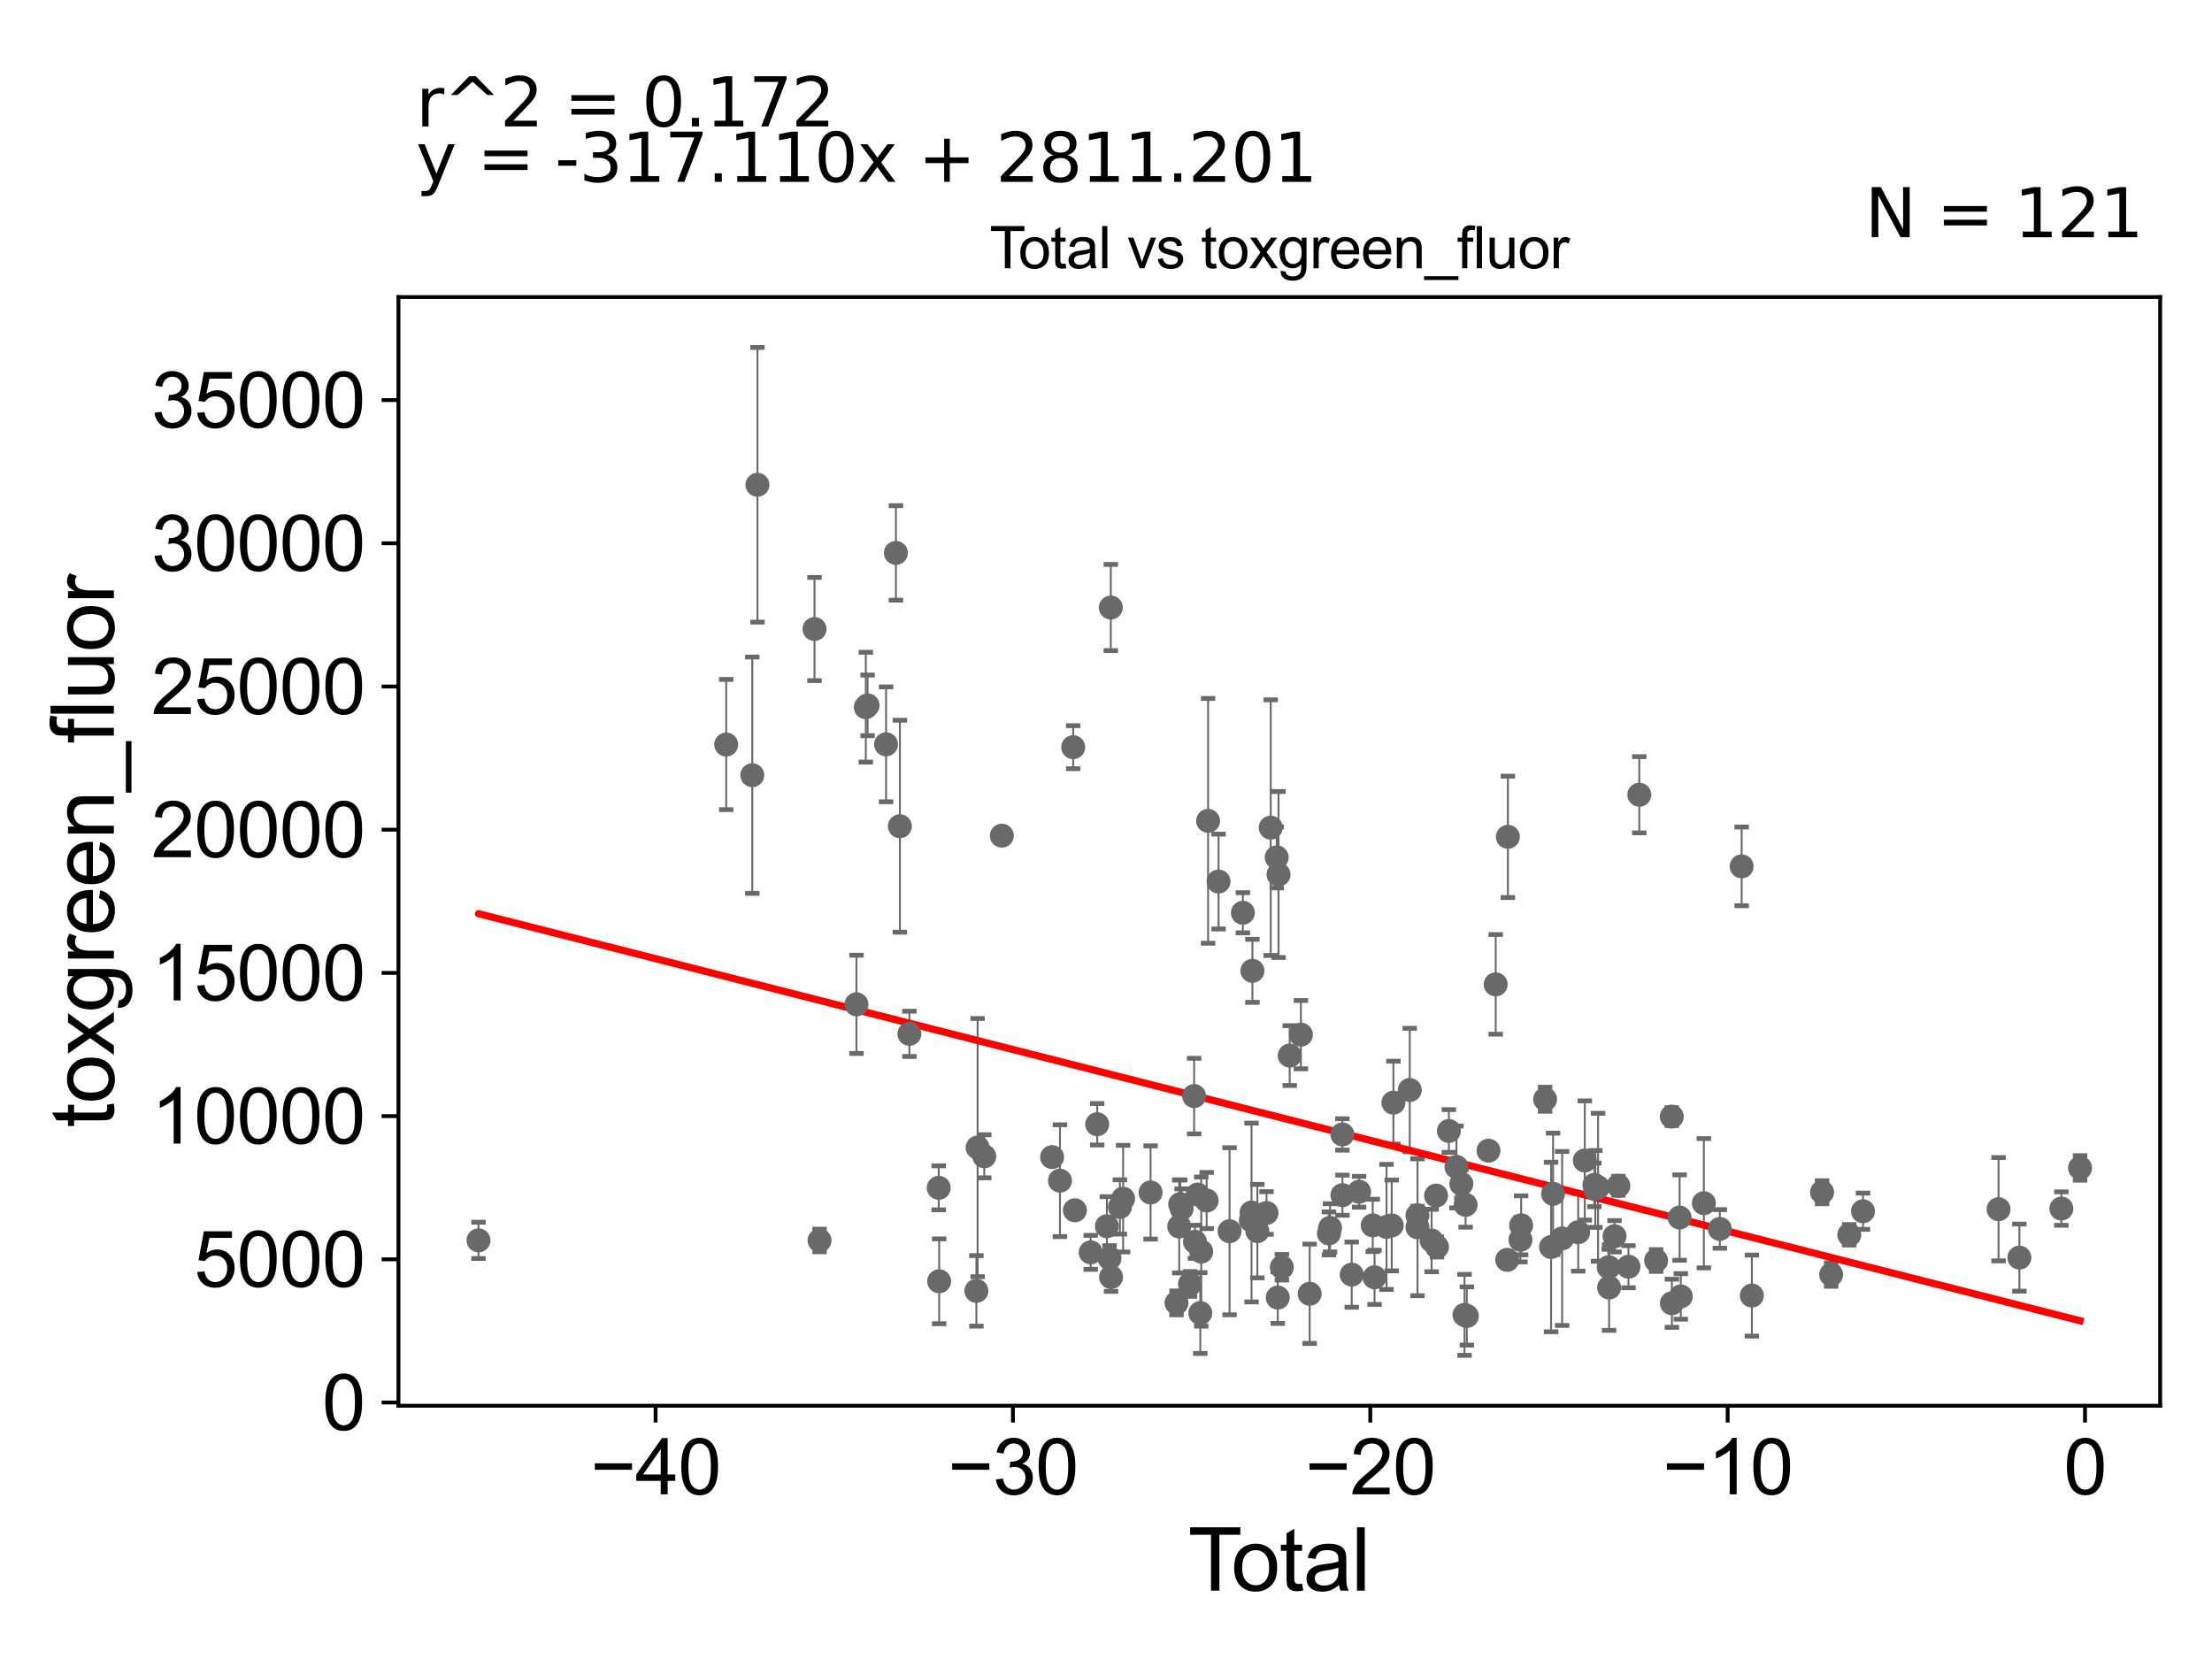 <?xml version="1.0" encoding="utf-8" standalone="no"?>
<!DOCTYPE svg PUBLIC "-//W3C//DTD SVG 1.1//EN"
  "http://www.w3.org/Graphics/SVG/1.1/DTD/svg11.dtd">
<svg xmlns:xlink="http://www.w3.org/1999/xlink" width="460.8pt" height="345.6pt" viewBox="0 0 460.8 345.6" xmlns="http://www.w3.org/2000/svg" version="1.1">
 <defs>
  <style type="text/css">*{stroke-linejoin: round; stroke-linecap: butt}</style>
 </defs>
 <g id="figure_1">
  <g id="patch_1">
   <path d="M 0 345.6 
L 460.8 345.6 
L 460.8 0 
L 0 0 
z
" style="fill: #ffffff"/>
  </g>
  <g id="axes_1">
   <g id="patch_2">
    <path d="M 83 292.84 
L 450 292.84 
L 450 61.886 
L 83 61.886 
z
" style="fill: #ffffff"/>
   </g>
   <g id="PathCollection_1">
    <defs>
     <path id="ma607cf7e5c" d="M 0 1.118 
C 0.297 1.118 0.581 1 0.791 0.791 
C 1 0.581 1.118 0.297 1.118 0 
C 1.118 -0.297 1 -0.581 0.791 -0.791 
C 0.581 -1 0.297 -1.118 0 -1.118 
C -0.297 -1.118 -0.581 -1 -0.791 -0.791 
C -1 -0.581 -1.118 -0.297 -1.118 0 
C -1.118 0.297 -1 0.581 -0.791 0.791 
C -0.581 1 -0.297 1.118 0 1.118 
z
" style="stroke: #696969"/>
    </defs>
    <g clip-path="url(#p3cbfdd5c64)">
     <use xlink:href="#ma607cf7e5c" x="433.318" y="243.301" style="fill: #696969; stroke: #696969"/>
     <use xlink:href="#ma607cf7e5c" x="248.758" y="228.336" style="fill: #696969; stroke: #696969"/>
     <use xlink:href="#ma607cf7e5c" x="279.643" y="236.326" style="fill: #696969; stroke: #696969"/>
     <use xlink:href="#ma607cf7e5c" x="279.653" y="248.979" style="fill: #696969; stroke: #696969"/>
     <use xlink:href="#ma607cf7e5c" x="228.566" y="234.202" style="fill: #696969; stroke: #696969"/>
     <use xlink:href="#ma607cf7e5c" x="281.587" y="265.526" style="fill: #696969; stroke: #696969"/>
     <use xlink:href="#ma607cf7e5c" x="247.895" y="267.478" style="fill: #696969; stroke: #696969"/>
     <use xlink:href="#ma607cf7e5c" x="283.126" y="248.264" style="fill: #696969; stroke: #696969"/>
     <use xlink:href="#ma607cf7e5c" x="285.967" y="255.272" style="fill: #696969; stroke: #696969"/>
     <use xlink:href="#ma607cf7e5c" x="230.583" y="255.446" style="fill: #696969; stroke: #696969"/>
     <use xlink:href="#ma607cf7e5c" x="286.345" y="266.082" style="fill: #696969; stroke: #696969"/>
     <use xlink:href="#ma607cf7e5c" x="195.643" y="266.917" style="fill: #696969; stroke: #696969"/>
     <use xlink:href="#ma607cf7e5c" x="195.552" y="247.448" style="fill: #696969; stroke: #696969"/>
     <use xlink:href="#ma607cf7e5c" x="231.134" y="262.114" style="fill: #696969; stroke: #696969"/>
     <use xlink:href="#ma607cf7e5c" x="231.403" y="126.557" style="fill: #696969; stroke: #696969"/>
     <use xlink:href="#ma607cf7e5c" x="231.453" y="266.045" style="fill: #696969; stroke: #696969"/>
     <use xlink:href="#ma607cf7e5c" x="288.837" y="255.584" style="fill: #696969; stroke: #696969"/>
     <use xlink:href="#ma607cf7e5c" x="289.921" y="255.282" style="fill: #696969; stroke: #696969"/>
     <use xlink:href="#ma607cf7e5c" x="290.275" y="229.704" style="fill: #696969; stroke: #696969"/>
     <use xlink:href="#ma607cf7e5c" x="246.159" y="251.77" style="fill: #696969; stroke: #696969"/>
     <use xlink:href="#ma607cf7e5c" x="189.441" y="215.366" style="fill: #696969; stroke: #696969"/>
     <use xlink:href="#ma607cf7e5c" x="293.678" y="227.068" style="fill: #696969; stroke: #696969"/>
     <use xlink:href="#ma607cf7e5c" x="187.462" y="172.117" style="fill: #696969; stroke: #696969"/>
     <use xlink:href="#ma607cf7e5c" x="295.276" y="253.183" style="fill: #696969; stroke: #696969"/>
     <use xlink:href="#ma607cf7e5c" x="186.636" y="115.184" style="fill: #696969; stroke: #696969"/>
     <use xlink:href="#ma607cf7e5c" x="295.291" y="255.667" style="fill: #696969; stroke: #696969"/>
     <use xlink:href="#ma607cf7e5c" x="184.583" y="155.054" style="fill: #696969; stroke: #696969"/>
     <use xlink:href="#ma607cf7e5c" x="298.23" y="258.427" style="fill: #696969; stroke: #696969"/>
     <use xlink:href="#ma607cf7e5c" x="248.936" y="258.685" style="fill: #696969; stroke: #696969"/>
     <use xlink:href="#ma607cf7e5c" x="251.37" y="250.09" style="fill: #696969; stroke: #696969"/>
     <use xlink:href="#ma607cf7e5c" x="203.4" y="268.914" style="fill: #696969; stroke: #696969"/>
     <use xlink:href="#ma607cf7e5c" x="277.071" y="255.783" style="fill: #696969; stroke: #696969"/>
     <use xlink:href="#ma607cf7e5c" x="223.919" y="252.126" style="fill: #696969; stroke: #696969"/>
     <use xlink:href="#ma607cf7e5c" x="223.565" y="155.652" style="fill: #696969; stroke: #696969"/>
     <use xlink:href="#ma607cf7e5c" x="253.844" y="183.644" style="fill: #696969; stroke: #696969"/>
     <use xlink:href="#ma607cf7e5c" x="250.24" y="260.725" style="fill: #696969; stroke: #696969"/>
     <use xlink:href="#ma607cf7e5c" x="256.138" y="256.489" style="fill: #696969; stroke: #696969"/>
     <use xlink:href="#ma607cf7e5c" x="250.044" y="273.531" style="fill: #696969; stroke: #696969"/>
     <use xlink:href="#ma607cf7e5c" x="258.916" y="190.144" style="fill: #696969; stroke: #696969"/>
     <use xlink:href="#ma607cf7e5c" x="220.809" y="245.96" style="fill: #696969; stroke: #696969"/>
     <use xlink:href="#ma607cf7e5c" x="260.569" y="254.186" style="fill: #696969; stroke: #696969"/>
     <use xlink:href="#ma607cf7e5c" x="219.172" y="241.045" style="fill: #696969; stroke: #696969"/>
     <use xlink:href="#ma607cf7e5c" x="260.715" y="252.593" style="fill: #696969; stroke: #696969"/>
     <use xlink:href="#ma607cf7e5c" x="260.899" y="202.24" style="fill: #696969; stroke: #696969"/>
     <use xlink:href="#ma607cf7e5c" x="261.929" y="256.467" style="fill: #696969; stroke: #696969"/>
     <use xlink:href="#ma607cf7e5c" x="263.84" y="252.685" style="fill: #696969; stroke: #696969"/>
     <use xlink:href="#ma607cf7e5c" x="264.714" y="172.414" style="fill: #696969; stroke: #696969"/>
     <use xlink:href="#ma607cf7e5c" x="265.961" y="178.609" style="fill: #696969; stroke: #696969"/>
     <use xlink:href="#ma607cf7e5c" x="266.181" y="270.311" style="fill: #696969; stroke: #696969"/>
     <use xlink:href="#ma607cf7e5c" x="266.343" y="182.178" style="fill: #696969; stroke: #696969"/>
     <use xlink:href="#ma607cf7e5c" x="267.036" y="263.989" style="fill: #696969; stroke: #696969"/>
     <use xlink:href="#ma607cf7e5c" x="268.669" y="219.897" style="fill: #696969; stroke: #696969"/>
     <use xlink:href="#ma607cf7e5c" x="271.003" y="215.536" style="fill: #696969; stroke: #696969"/>
     <use xlink:href="#ma607cf7e5c" x="272.827" y="269.515" style="fill: #696969; stroke: #696969"/>
     <use xlink:href="#ma607cf7e5c" x="249.496" y="248.845" style="fill: #696969; stroke: #696969"/>
     <use xlink:href="#ma607cf7e5c" x="208.701" y="174.085" style="fill: #696969; stroke: #696969"/>
     <use xlink:href="#ma607cf7e5c" x="227.212" y="260.89" style="fill: #696969; stroke: #696969"/>
     <use xlink:href="#ma607cf7e5c" x="276.839" y="256.943" style="fill: #696969; stroke: #696969"/>
     <use xlink:href="#ma607cf7e5c" x="205.044" y="240.873" style="fill: #696969; stroke: #696969"/>
     <use xlink:href="#ma607cf7e5c" x="203.656" y="239.063" style="fill: #696969; stroke: #696969"/>
     <use xlink:href="#ma607cf7e5c" x="299.355" y="259.759" style="fill: #696969; stroke: #696969"/>
     <use xlink:href="#ma607cf7e5c" x="299.16" y="249.063" style="fill: #696969; stroke: #696969"/>
     <use xlink:href="#ma607cf7e5c" x="301.825" y="235.607" style="fill: #696969; stroke: #696969"/>
     <use xlink:href="#ma607cf7e5c" x="332.908" y="247.329" style="fill: #696969; stroke: #696969"/>
     <use xlink:href="#ma607cf7e5c" x="335.125" y="263.979" style="fill: #696969; stroke: #696969"/>
     <use xlink:href="#ma607cf7e5c" x="151.279" y="155.098" style="fill: #696969; stroke: #696969"/>
     <use xlink:href="#ma607cf7e5c" x="335.206" y="268.219" style="fill: #696969; stroke: #696969"/>
     <use xlink:href="#ma607cf7e5c" x="336.334" y="257.534" style="fill: #696969; stroke: #696969"/>
     <use xlink:href="#ma607cf7e5c" x="337.143" y="247.022" style="fill: #696969; stroke: #696969"/>
     <use xlink:href="#ma607cf7e5c" x="339.246" y="263.88" style="fill: #696969; stroke: #696969"/>
     <use xlink:href="#ma607cf7e5c" x="341.495" y="165.56" style="fill: #696969; stroke: #696969"/>
     <use xlink:href="#ma607cf7e5c" x="345.001" y="262.587" style="fill: #696969; stroke: #696969"/>
     <use xlink:href="#ma607cf7e5c" x="348.259" y="232.605" style="fill: #696969; stroke: #696969"/>
     <use xlink:href="#ma607cf7e5c" x="348.283" y="271.494" style="fill: #696969; stroke: #696969"/>
     <use xlink:href="#ma607cf7e5c" x="349.893" y="253.637" style="fill: #696969; stroke: #696969"/>
     <use xlink:href="#ma607cf7e5c" x="180.736" y="146.94" style="fill: #696969; stroke: #696969"/>
     <use xlink:href="#ma607cf7e5c" x="350.139" y="270.069" style="fill: #696969; stroke: #696969"/>
     <use xlink:href="#ma607cf7e5c" x="358.274" y="256.011" style="fill: #696969; stroke: #696969"/>
     <use xlink:href="#ma607cf7e5c" x="362.82" y="180.477" style="fill: #696969; stroke: #696969"/>
     <use xlink:href="#ma607cf7e5c" x="364.946" y="269.89" style="fill: #696969; stroke: #696969"/>
     <use xlink:href="#ma607cf7e5c" x="239.689" y="248.414" style="fill: #696969; stroke: #696969"/>
     <use xlink:href="#ma607cf7e5c" x="379.574" y="248.367" style="fill: #696969; stroke: #696969"/>
     <use xlink:href="#ma607cf7e5c" x="381.465" y="265.508" style="fill: #696969; stroke: #696969"/>
     <use xlink:href="#ma607cf7e5c" x="385.235" y="257.23" style="fill: #696969; stroke: #696969"/>
     <use xlink:href="#ma607cf7e5c" x="99.682" y="258.385" style="fill: #696969; stroke: #696969"/>
     <use xlink:href="#ma607cf7e5c" x="388.099" y="252.325" style="fill: #696969; stroke: #696969"/>
     <use xlink:href="#ma607cf7e5c" x="416.336" y="251.902" style="fill: #696969; stroke: #696969"/>
     <use xlink:href="#ma607cf7e5c" x="420.675" y="261.984" style="fill: #696969; stroke: #696969"/>
     <use xlink:href="#ma607cf7e5c" x="429.419" y="251.769" style="fill: #696969; stroke: #696969"/>
     <use xlink:href="#ma607cf7e5c" x="354.946" y="250.652" style="fill: #696969; stroke: #696969"/>
     <use xlink:href="#ma607cf7e5c" x="332.142" y="246.824" style="fill: #696969; stroke: #696969"/>
     <use xlink:href="#ma607cf7e5c" x="332.337" y="247.681" style="fill: #696969; stroke: #696969"/>
     <use xlink:href="#ma607cf7e5c" x="157.787" y="100.988" style="fill: #696969; stroke: #696969"/>
     <use xlink:href="#ma607cf7e5c" x="180.365" y="147.321" style="fill: #696969; stroke: #696969"/>
     <use xlink:href="#ma607cf7e5c" x="245.862" y="250.843" style="fill: #696969; stroke: #696969"/>
     <use xlink:href="#ma607cf7e5c" x="178.419" y="209.219" style="fill: #696969; stroke: #696969"/>
     <use xlink:href="#ma607cf7e5c" x="303.41" y="243.088" style="fill: #696969; stroke: #696969"/>
     <use xlink:href="#ma607cf7e5c" x="233.295" y="251.433" style="fill: #696969; stroke: #696969"/>
     <use xlink:href="#ma607cf7e5c" x="304.423" y="246.625" style="fill: #696969; stroke: #696969"/>
     <use xlink:href="#ma607cf7e5c" x="305.089" y="273.909" style="fill: #696969; stroke: #696969"/>
     <use xlink:href="#ma607cf7e5c" x="305.317" y="250.991" style="fill: #696969; stroke: #696969"/>
     <use xlink:href="#ma607cf7e5c" x="305.568" y="274.147" style="fill: #696969; stroke: #696969"/>
     <use xlink:href="#ma607cf7e5c" x="310.084" y="239.708" style="fill: #696969; stroke: #696969"/>
     <use xlink:href="#ma607cf7e5c" x="311.579" y="205.063" style="fill: #696969; stroke: #696969"/>
     <use xlink:href="#ma607cf7e5c" x="313.983" y="262.454" style="fill: #696969; stroke: #696969"/>
     <use xlink:href="#ma607cf7e5c" x="314.118" y="174.327" style="fill: #696969; stroke: #696969"/>
     <use xlink:href="#ma607cf7e5c" x="156.715" y="161.487" style="fill: #696969; stroke: #696969"/>
     <use xlink:href="#ma607cf7e5c" x="245.652" y="255.501" style="fill: #696969; stroke: #696969"/>
     <use xlink:href="#ma607cf7e5c" x="169.674" y="131.037" style="fill: #696969; stroke: #696969"/>
     <use xlink:href="#ma607cf7e5c" x="330.143" y="241.753" style="fill: #696969; stroke: #696969"/>
     <use xlink:href="#ma607cf7e5c" x="328.767" y="256.687" style="fill: #696969; stroke: #696969"/>
     <use xlink:href="#ma607cf7e5c" x="325.422" y="257.997" style="fill: #696969; stroke: #696969"/>
     <use xlink:href="#ma607cf7e5c" x="323.531" y="248.694" style="fill: #696969; stroke: #696969"/>
     <use xlink:href="#ma607cf7e5c" x="233.964" y="249.701" style="fill: #696969; stroke: #696969"/>
     <use xlink:href="#ma607cf7e5c" x="323.118" y="259.777" style="fill: #696969; stroke: #696969"/>
     <use xlink:href="#ma607cf7e5c" x="170.724" y="258.419" style="fill: #696969; stroke: #696969"/>
     <use xlink:href="#ma607cf7e5c" x="321.874" y="228.991" style="fill: #696969; stroke: #696969"/>
     <use xlink:href="#ma607cf7e5c" x="245.093" y="271.422" style="fill: #696969; stroke: #696969"/>
     <use xlink:href="#ma607cf7e5c" x="316.881" y="255.256" style="fill: #696969; stroke: #696969"/>
     <use xlink:href="#ma607cf7e5c" x="316.74" y="258.27" style="fill: #696969; stroke: #696969"/>
     <use xlink:href="#ma607cf7e5c" x="251.667" y="171" style="fill: #696969; stroke: #696969"/>
    </g>
   </g>
   <g id="matplotlib.axis_1">
    <g id="xtick_1">
     <g id="line2d_1">
      <defs>
       <path id="m3d4a610171" d="M 0 0 
L 0 3.5 
" style="stroke: #000000; stroke-width: 0.8"/>
      </defs>
      <g>
       <use xlink:href="#m3d4a610171" x="136.571" y="292.84" style="stroke: #000000; stroke-width: 0.8"/>
      </g>
     </g>
     <g id="text_1">
      <!-- −40 -->
      <g transform="translate(123.001 311.293)scale(0.16 -0.16)">
       <defs>
        <path id="ArialMT-2212" d="M 3381 1997 
L 356 1997 
L 356 2522 
L 3381 2522 
L 3381 1997 
z
" transform="scale(0.016)"/>
        <path id="ArialMT-34" d="M 2069 0 
L 2069 1097 
L 81 1097 
L 81 1613 
L 2172 4581 
L 2631 4581 
L 2631 1613 
L 3250 1613 
L 3250 1097 
L 2631 1097 
L 2631 0 
L 2069 0 
z
M 2069 1613 
L 2069 3678 
L 634 1613 
L 2069 1613 
z
" transform="scale(0.016)"/>
        <path id="ArialMT-30" d="M 266 2259 
Q 266 3072 433 3567 
Q 600 4063 929 4331 
Q 1259 4600 1759 4600 
Q 2128 4600 2406 4451 
Q 2684 4303 2865 4023 
Q 3047 3744 3150 3342 
Q 3253 2941 3253 2259 
Q 3253 1453 3087 958 
Q 2922 463 2592 192 
Q 2263 -78 1759 -78 
Q 1097 -78 719 397 
Q 266 969 266 2259 
z
M 844 2259 
Q 844 1131 1108 757 
Q 1372 384 1759 384 
Q 2147 384 2411 759 
Q 2675 1134 2675 2259 
Q 2675 3391 2411 3762 
Q 2147 4134 1753 4134 
Q 1366 4134 1134 3806 
Q 844 3388 844 2259 
z
" transform="scale(0.016)"/>
       </defs>
       <use xlink:href="#ArialMT-2212"/>
       <use xlink:href="#ArialMT-34" x="58.398"/>
       <use xlink:href="#ArialMT-30" x="114.014"/>
      </g>
     </g>
    </g>
    <g id="xtick_2">
     <g id="line2d_2">
      <g>
       <use xlink:href="#m3d4a610171" x="211.014" y="292.84" style="stroke: #000000; stroke-width: 0.8"/>
      </g>
     </g>
     <g id="text_2">
      <!-- −30 -->
      <g transform="translate(197.444 311.293)scale(0.16 -0.16)">
       <defs>
        <path id="ArialMT-33" d="M 269 1209 
L 831 1284 
Q 928 806 1161 595 
Q 1394 384 1728 384 
Q 2125 384 2398 659 
Q 2672 934 2672 1341 
Q 2672 1728 2419 1979 
Q 2166 2231 1775 2231 
Q 1616 2231 1378 2169 
L 1441 2663 
Q 1497 2656 1531 2656 
Q 1891 2656 2178 2843 
Q 2466 3031 2466 3422 
Q 2466 3731 2256 3934 
Q 2047 4138 1716 4138 
Q 1388 4138 1169 3931 
Q 950 3725 888 3313 
L 325 3413 
Q 428 3978 793 4289 
Q 1159 4600 1703 4600 
Q 2078 4600 2393 4439 
Q 2709 4278 2876 4000 
Q 3044 3722 3044 3409 
Q 3044 3113 2884 2869 
Q 2725 2625 2413 2481 
Q 2819 2388 3044 2092 
Q 3269 1797 3269 1353 
Q 3269 753 2831 336 
Q 2394 -81 1725 -81 
Q 1122 -81 723 278 
Q 325 638 269 1209 
z
" transform="scale(0.016)"/>
       </defs>
       <use xlink:href="#ArialMT-2212"/>
       <use xlink:href="#ArialMT-33" x="58.398"/>
       <use xlink:href="#ArialMT-30" x="114.014"/>
      </g>
     </g>
    </g>
    <g id="xtick_3">
     <g id="line2d_3">
      <g>
       <use xlink:href="#m3d4a610171" x="285.458" y="292.84" style="stroke: #000000; stroke-width: 0.8"/>
      </g>
     </g>
     <g id="text_3">
      <!-- −20 -->
      <g transform="translate(271.888 311.293)scale(0.16 -0.16)">
       <defs>
        <path id="ArialMT-32" d="M 3222 541 
L 3222 0 
L 194 0 
Q 188 203 259 391 
Q 375 700 629 1000 
Q 884 1300 1366 1694 
Q 2113 2306 2375 2664 
Q 2638 3022 2638 3341 
Q 2638 3675 2398 3904 
Q 2159 4134 1775 4134 
Q 1369 4134 1125 3890 
Q 881 3647 878 3216 
L 300 3275 
Q 359 3922 746 4261 
Q 1134 4600 1788 4600 
Q 2447 4600 2831 4234 
Q 3216 3869 3216 3328 
Q 3216 3053 3103 2787 
Q 2991 2522 2730 2228 
Q 2469 1934 1863 1422 
Q 1356 997 1212 845 
Q 1069 694 975 541 
L 3222 541 
z
" transform="scale(0.016)"/>
       </defs>
       <use xlink:href="#ArialMT-2212"/>
       <use xlink:href="#ArialMT-32" x="58.398"/>
       <use xlink:href="#ArialMT-30" x="114.014"/>
      </g>
     </g>
    </g>
    <g id="xtick_4">
     <g id="line2d_4">
      <g>
       <use xlink:href="#m3d4a610171" x="359.902" y="292.84" style="stroke: #000000; stroke-width: 0.8"/>
      </g>
     </g>
     <g id="text_4">
      <!-- −10 -->
      <g transform="translate(346.332 311.293)scale(0.16 -0.16)">
       <defs>
        <path id="ArialMT-31" d="M 2384 0 
L 1822 0 
L 1822 3584 
Q 1619 3391 1289 3197 
Q 959 3003 697 2906 
L 697 3450 
Q 1169 3672 1522 3987 
Q 1875 4303 2022 4600 
L 2384 4600 
L 2384 0 
z
" transform="scale(0.016)"/>
       </defs>
       <use xlink:href="#ArialMT-2212"/>
       <use xlink:href="#ArialMT-31" x="58.398"/>
       <use xlink:href="#ArialMT-30" x="114.014"/>
      </g>
     </g>
    </g>
    <g id="xtick_5">
     <g id="line2d_5">
      <g>
       <use xlink:href="#m3d4a610171" x="434.345" y="292.84" style="stroke: #000000; stroke-width: 0.8"/>
      </g>
     </g>
     <g id="text_5">
      <!-- 0 -->
      <g transform="translate(429.897 311.293)scale(0.16 -0.16)">
       <use xlink:href="#ArialMT-30"/>
      </g>
     </g>
    </g>
    <g id="text_6">
     <!-- Total -->
     <g transform="translate(247.495 331.357)scale(0.18 -0.18)">
      <defs>
       <path id="ArialMT-54" d="M 1659 0 
L 1659 4041 
L 150 4041 
L 150 4581 
L 3781 4581 
L 3781 4041 
L 2266 4041 
L 2266 0 
L 1659 0 
z
" transform="scale(0.016)"/>
       <path id="ArialMT-6f" d="M 213 1659 
Q 213 2581 725 3025 
Q 1153 3394 1769 3394 
Q 2453 3394 2887 2945 
Q 3322 2497 3322 1706 
Q 3322 1066 3130 698 
Q 2938 331 2570 128 
Q 2203 -75 1769 -75 
Q 1072 -75 642 372 
Q 213 819 213 1659 
z
M 791 1659 
Q 791 1022 1069 705 
Q 1347 388 1769 388 
Q 2188 388 2466 706 
Q 2744 1025 2744 1678 
Q 2744 2294 2464 2611 
Q 2184 2928 1769 2928 
Q 1347 2928 1069 2612 
Q 791 2297 791 1659 
z
" transform="scale(0.016)"/>
       <path id="ArialMT-74" d="M 1650 503 
L 1731 6 
Q 1494 -44 1306 -44 
Q 1000 -44 831 53 
Q 663 150 594 308 
Q 525 466 525 972 
L 525 2881 
L 113 2881 
L 113 3319 
L 525 3319 
L 525 4141 
L 1084 4478 
L 1084 3319 
L 1650 3319 
L 1650 2881 
L 1084 2881 
L 1084 941 
Q 1084 700 1114 631 
Q 1144 563 1211 522 
Q 1278 481 1403 481 
Q 1497 481 1650 503 
z
" transform="scale(0.016)"/>
       <path id="ArialMT-61" d="M 2588 409 
Q 2275 144 1986 34 
Q 1697 -75 1366 -75 
Q 819 -75 525 192 
Q 231 459 231 875 
Q 231 1119 342 1320 
Q 453 1522 633 1644 
Q 813 1766 1038 1828 
Q 1203 1872 1538 1913 
Q 2219 1994 2541 2106 
Q 2544 2222 2544 2253 
Q 2544 2597 2384 2738 
Q 2169 2928 1744 2928 
Q 1347 2928 1158 2789 
Q 969 2650 878 2297 
L 328 2372 
Q 403 2725 575 2942 
Q 747 3159 1072 3276 
Q 1397 3394 1825 3394 
Q 2250 3394 2515 3294 
Q 2781 3194 2906 3042 
Q 3031 2891 3081 2659 
Q 3109 2516 3109 2141 
L 3109 1391 
Q 3109 606 3145 398 
Q 3181 191 3288 0 
L 2700 0 
Q 2613 175 2588 409 
z
M 2541 1666 
Q 2234 1541 1622 1453 
Q 1275 1403 1131 1340 
Q 988 1278 909 1158 
Q 831 1038 831 891 
Q 831 666 1001 516 
Q 1172 366 1500 366 
Q 1825 366 2078 508 
Q 2331 650 2450 897 
Q 2541 1088 2541 1459 
L 2541 1666 
z
" transform="scale(0.016)"/>
       <path id="ArialMT-6c" d="M 409 0 
L 409 4581 
L 972 4581 
L 972 0 
L 409 0 
z
" transform="scale(0.016)"/>
      </defs>
      <use xlink:href="#ArialMT-54"/>
      <use xlink:href="#ArialMT-6f" x="49.959"/>
      <use xlink:href="#ArialMT-74" x="105.574"/>
      <use xlink:href="#ArialMT-61" x="133.357"/>
      <use xlink:href="#ArialMT-6c" x="188.973"/>
     </g>
    </g>
   </g>
   <g id="matplotlib.axis_2">
    <g id="ytick_1">
     <g id="line2d_6">
      <defs>
       <path id="mf97ea977f9" d="M 0 0 
L -3.5 0 
" style="stroke: #000000; stroke-width: 0.8"/>
      </defs>
      <g>
       <use xlink:href="#mf97ea977f9" x="83" y="292.17" style="stroke: #000000; stroke-width: 0.8"/>
      </g>
     </g>
     <g id="text_7">
      <!-- 0 -->
      <g transform="translate(67.103 297.896)scale(0.16 -0.16)">
       <use xlink:href="#ArialMT-30"/>
      </g>
     </g>
    </g>
    <g id="ytick_2">
     <g id="line2d_7">
      <g>
       <use xlink:href="#mf97ea977f9" x="83" y="262.338" style="stroke: #000000; stroke-width: 0.8"/>
      </g>
     </g>
     <g id="text_8">
      <!-- 5000 -->
      <g transform="translate(40.41 268.064)scale(0.16 -0.16)">
       <defs>
        <path id="ArialMT-35" d="M 266 1200 
L 856 1250 
Q 922 819 1161 601 
Q 1400 384 1738 384 
Q 2144 384 2425 690 
Q 2706 997 2706 1503 
Q 2706 1984 2436 2262 
Q 2166 2541 1728 2541 
Q 1456 2541 1237 2417 
Q 1019 2294 894 2097 
L 366 2166 
L 809 4519 
L 3088 4519 
L 3088 3981 
L 1259 3981 
L 1013 2750 
Q 1425 3038 1878 3038 
Q 2478 3038 2890 2622 
Q 3303 2206 3303 1553 
Q 3303 931 2941 478 
Q 2500 -78 1738 -78 
Q 1113 -78 717 272 
Q 322 622 266 1200 
z
" transform="scale(0.016)"/>
       </defs>
       <use xlink:href="#ArialMT-35"/>
       <use xlink:href="#ArialMT-30" x="55.615"/>
       <use xlink:href="#ArialMT-30" x="111.23"/>
       <use xlink:href="#ArialMT-30" x="166.846"/>
      </g>
     </g>
    </g>
    <g id="ytick_3">
     <g id="line2d_8">
      <g>
       <use xlink:href="#mf97ea977f9" x="83" y="232.506" style="stroke: #000000; stroke-width: 0.8"/>
      </g>
     </g>
     <g id="text_9">
      <!-- 10000 -->
      <g transform="translate(31.512 238.232)scale(0.16 -0.16)">
       <use xlink:href="#ArialMT-31"/>
       <use xlink:href="#ArialMT-30" x="55.615"/>
       <use xlink:href="#ArialMT-30" x="111.23"/>
       <use xlink:href="#ArialMT-30" x="166.846"/>
       <use xlink:href="#ArialMT-30" x="222.461"/>
      </g>
     </g>
    </g>
    <g id="ytick_4">
     <g id="line2d_9">
      <g>
       <use xlink:href="#mf97ea977f9" x="83" y="202.673" style="stroke: #000000; stroke-width: 0.8"/>
      </g>
     </g>
     <g id="text_10">
      <!-- 15000 -->
      <g transform="translate(31.512 208.4)scale(0.16 -0.16)">
       <use xlink:href="#ArialMT-31"/>
       <use xlink:href="#ArialMT-35" x="55.615"/>
       <use xlink:href="#ArialMT-30" x="111.23"/>
       <use xlink:href="#ArialMT-30" x="166.846"/>
       <use xlink:href="#ArialMT-30" x="222.461"/>
      </g>
     </g>
    </g>
    <g id="ytick_5">
     <g id="line2d_10">
      <g>
       <use xlink:href="#mf97ea977f9" x="83" y="172.841" style="stroke: #000000; stroke-width: 0.8"/>
      </g>
     </g>
     <g id="text_11">
      <!-- 20000 -->
      <g transform="translate(31.512 178.567)scale(0.16 -0.16)">
       <use xlink:href="#ArialMT-32"/>
       <use xlink:href="#ArialMT-30" x="55.615"/>
       <use xlink:href="#ArialMT-30" x="111.23"/>
       <use xlink:href="#ArialMT-30" x="166.846"/>
       <use xlink:href="#ArialMT-30" x="222.461"/>
      </g>
     </g>
    </g>
    <g id="ytick_6">
     <g id="line2d_11">
      <g>
       <use xlink:href="#mf97ea977f9" x="83" y="143.009" style="stroke: #000000; stroke-width: 0.8"/>
      </g>
     </g>
     <g id="text_12">
      <!-- 25000 -->
      <g transform="translate(31.512 148.735)scale(0.16 -0.16)">
       <use xlink:href="#ArialMT-32"/>
       <use xlink:href="#ArialMT-35" x="55.615"/>
       <use xlink:href="#ArialMT-30" x="111.23"/>
       <use xlink:href="#ArialMT-30" x="166.846"/>
       <use xlink:href="#ArialMT-30" x="222.461"/>
      </g>
     </g>
    </g>
    <g id="ytick_7">
     <g id="line2d_12">
      <g>
       <use xlink:href="#mf97ea977f9" x="83" y="113.177" style="stroke: #000000; stroke-width: 0.8"/>
      </g>
     </g>
     <g id="text_13">
      <!-- 30000 -->
      <g transform="translate(31.512 118.903)scale(0.16 -0.16)">
       <use xlink:href="#ArialMT-33"/>
       <use xlink:href="#ArialMT-30" x="55.615"/>
       <use xlink:href="#ArialMT-30" x="111.23"/>
       <use xlink:href="#ArialMT-30" x="166.846"/>
       <use xlink:href="#ArialMT-30" x="222.461"/>
      </g>
     </g>
    </g>
    <g id="ytick_8">
     <g id="line2d_13">
      <g>
       <use xlink:href="#mf97ea977f9" x="83" y="83.345" style="stroke: #000000; stroke-width: 0.8"/>
      </g>
     </g>
     <g id="text_14">
      <!-- 35000 -->
      <g transform="translate(31.512 89.071)scale(0.16 -0.16)">
       <use xlink:href="#ArialMT-33"/>
       <use xlink:href="#ArialMT-35" x="55.615"/>
       <use xlink:href="#ArialMT-30" x="111.23"/>
       <use xlink:href="#ArialMT-30" x="166.846"/>
       <use xlink:href="#ArialMT-30" x="222.461"/>
      </g>
     </g>
    </g>
    <g id="text_15">
     <!-- toxgreen_fluor -->
     <g transform="translate(23.724 234.895)rotate(-90)scale(0.18 -0.18)">
      <defs>
       <path id="ArialMT-78" d="M 47 0 
L 1259 1725 
L 138 3319 
L 841 3319 
L 1350 2541 
Q 1494 2319 1581 2169 
Q 1719 2375 1834 2534 
L 2394 3319 
L 3066 3319 
L 1919 1756 
L 3153 0 
L 2463 0 
L 1781 1031 
L 1600 1309 
L 728 0 
L 47 0 
z
" transform="scale(0.016)"/>
       <path id="ArialMT-67" d="M 319 -275 
L 866 -356 
Q 900 -609 1056 -725 
Q 1266 -881 1628 -881 
Q 2019 -881 2231 -725 
Q 2444 -569 2519 -288 
Q 2563 -116 2559 434 
Q 2191 0 1641 0 
Q 956 0 581 494 
Q 206 988 206 1678 
Q 206 2153 378 2554 
Q 550 2956 876 3175 
Q 1203 3394 1644 3394 
Q 2231 3394 2613 2919 
L 2613 3319 
L 3131 3319 
L 3131 450 
Q 3131 -325 2973 -648 
Q 2816 -972 2473 -1159 
Q 2131 -1347 1631 -1347 
Q 1038 -1347 672 -1080 
Q 306 -813 319 -275 
z
M 784 1719 
Q 784 1066 1043 766 
Q 1303 466 1694 466 
Q 2081 466 2343 764 
Q 2606 1063 2606 1700 
Q 2606 2309 2336 2618 
Q 2066 2928 1684 2928 
Q 1309 2928 1046 2623 
Q 784 2319 784 1719 
z
" transform="scale(0.016)"/>
       <path id="ArialMT-72" d="M 416 0 
L 416 3319 
L 922 3319 
L 922 2816 
Q 1116 3169 1280 3281 
Q 1444 3394 1641 3394 
Q 1925 3394 2219 3213 
L 2025 2691 
Q 1819 2813 1613 2813 
Q 1428 2813 1281 2702 
Q 1134 2591 1072 2394 
Q 978 2094 978 1738 
L 978 0 
L 416 0 
z
" transform="scale(0.016)"/>
       <path id="ArialMT-65" d="M 2694 1069 
L 3275 997 
Q 3138 488 2766 206 
Q 2394 -75 1816 -75 
Q 1088 -75 661 373 
Q 234 822 234 1631 
Q 234 2469 665 2931 
Q 1097 3394 1784 3394 
Q 2450 3394 2872 2941 
Q 3294 2488 3294 1666 
Q 3294 1616 3291 1516 
L 816 1516 
Q 847 969 1125 678 
Q 1403 388 1819 388 
Q 2128 388 2347 550 
Q 2566 713 2694 1069 
z
M 847 1978 
L 2700 1978 
Q 2663 2397 2488 2606 
Q 2219 2931 1791 2931 
Q 1403 2931 1139 2672 
Q 875 2413 847 1978 
z
" transform="scale(0.016)"/>
       <path id="ArialMT-6e" d="M 422 0 
L 422 3319 
L 928 3319 
L 928 2847 
Q 1294 3394 1984 3394 
Q 2284 3394 2536 3286 
Q 2788 3178 2913 3003 
Q 3038 2828 3088 2588 
Q 3119 2431 3119 2041 
L 3119 0 
L 2556 0 
L 2556 2019 
Q 2556 2363 2490 2533 
Q 2425 2703 2258 2804 
Q 2091 2906 1866 2906 
Q 1506 2906 1245 2678 
Q 984 2450 984 1813 
L 984 0 
L 422 0 
z
" transform="scale(0.016)"/>
       <path id="ArialMT-5f" d="M -97 -1272 
L -97 -866 
L 3631 -866 
L 3631 -1272 
L -97 -1272 
z
" transform="scale(0.016)"/>
       <path id="ArialMT-66" d="M 556 0 
L 556 2881 
L 59 2881 
L 59 3319 
L 556 3319 
L 556 3672 
Q 556 4006 616 4169 
Q 697 4388 901 4523 
Q 1106 4659 1475 4659 
Q 1713 4659 2000 4603 
L 1916 4113 
Q 1741 4144 1584 4144 
Q 1328 4144 1222 4034 
Q 1116 3925 1116 3625 
L 1116 3319 
L 1763 3319 
L 1763 2881 
L 1116 2881 
L 1116 0 
L 556 0 
z
" transform="scale(0.016)"/>
       <path id="ArialMT-75" d="M 2597 0 
L 2597 488 
Q 2209 -75 1544 -75 
Q 1250 -75 995 37 
Q 741 150 617 320 
Q 494 491 444 738 
Q 409 903 409 1263 
L 409 3319 
L 972 3319 
L 972 1478 
Q 972 1038 1006 884 
Q 1059 663 1231 536 
Q 1403 409 1656 409 
Q 1909 409 2131 539 
Q 2353 669 2445 892 
Q 2538 1116 2538 1541 
L 2538 3319 
L 3100 3319 
L 3100 0 
L 2597 0 
z
" transform="scale(0.016)"/>
      </defs>
      <use xlink:href="#ArialMT-74"/>
      <use xlink:href="#ArialMT-6f" x="27.783"/>
      <use xlink:href="#ArialMT-78" x="83.398"/>
      <use xlink:href="#ArialMT-67" x="133.398"/>
      <use xlink:href="#ArialMT-72" x="189.014"/>
      <use xlink:href="#ArialMT-65" x="222.314"/>
      <use xlink:href="#ArialMT-65" x="277.93"/>
      <use xlink:href="#ArialMT-6e" x="333.545"/>
      <use xlink:href="#ArialMT-5f" x="389.16"/>
      <use xlink:href="#ArialMT-66" x="444.775"/>
      <use xlink:href="#ArialMT-6c" x="472.559"/>
      <use xlink:href="#ArialMT-75" x="494.775"/>
      <use xlink:href="#ArialMT-6f" x="550.391"/>
      <use xlink:href="#ArialMT-72" x="606.006"/>
     </g>
    </g>
   </g>
   <g id="LineCollection_1">
    <path d="M 433.318 245.864 
L 433.318 240.738 
" clip-path="url(#p3cbfdd5c64)" style="fill: none; stroke: #696969; stroke-width: 0.4"/>
    <path d="M 248.758 236.208 
L 248.758 220.464 
" clip-path="url(#p3cbfdd5c64)" style="fill: none; stroke: #696969; stroke-width: 0.4"/>
    <path d="M 279.643 239.59 
L 279.643 233.063 
" clip-path="url(#p3cbfdd5c64)" style="fill: none; stroke: #696969; stroke-width: 0.4"/>
    <path d="M 279.653 253.161 
L 279.653 244.797 
" clip-path="url(#p3cbfdd5c64)" style="fill: none; stroke: #696969; stroke-width: 0.4"/>
    <path d="M 228.566 238.519 
L 228.566 229.884 
" clip-path="url(#p3cbfdd5c64)" style="fill: none; stroke: #696969; stroke-width: 0.4"/>
    <path d="M 281.587 272.318 
L 281.587 258.734 
" clip-path="url(#p3cbfdd5c64)" style="fill: none; stroke: #696969; stroke-width: 0.4"/>
    <path d="M 247.895 270.063 
L 247.895 264.894 
" clip-path="url(#p3cbfdd5c64)" style="fill: none; stroke: #696969; stroke-width: 0.4"/>
    <path d="M 283.126 251.474 
L 283.126 245.054 
" clip-path="url(#p3cbfdd5c64)" style="fill: none; stroke: #696969; stroke-width: 0.4"/>
    <path d="M 285.967 260.719 
L 285.967 249.825 
" clip-path="url(#p3cbfdd5c64)" style="fill: none; stroke: #696969; stroke-width: 0.4"/>
    <path d="M 230.583 261.598 
L 230.583 249.295 
" clip-path="url(#p3cbfdd5c64)" style="fill: none; stroke: #696969; stroke-width: 0.4"/>
    <path d="M 286.345 271.727 
L 286.345 260.436 
" clip-path="url(#p3cbfdd5c64)" style="fill: none; stroke: #696969; stroke-width: 0.4"/>
    <path d="M 195.643 275.756 
L 195.643 258.079 
" clip-path="url(#p3cbfdd5c64)" style="fill: none; stroke: #696969; stroke-width: 0.4"/>
    <path d="M 195.552 252.033 
L 195.552 242.863 
" clip-path="url(#p3cbfdd5c64)" style="fill: none; stroke: #696969; stroke-width: 0.4"/>
    <path d="M 231.134 264.733 
L 231.134 259.495 
" clip-path="url(#p3cbfdd5c64)" style="fill: none; stroke: #696969; stroke-width: 0.4"/>
    <path d="M 231.403 135.538 
L 231.403 117.576 
" clip-path="url(#p3cbfdd5c64)" style="fill: none; stroke: #696969; stroke-width: 0.4"/>
    <path d="M 231.453 269.012 
L 231.453 263.078 
" clip-path="url(#p3cbfdd5c64)" style="fill: none; stroke: #696969; stroke-width: 0.4"/>
    <path d="M 288.837 268.607 
L 288.837 242.561 
" clip-path="url(#p3cbfdd5c64)" style="fill: none; stroke: #696969; stroke-width: 0.4"/>
    <path d="M 289.921 264.745 
L 289.921 245.82 
" clip-path="url(#p3cbfdd5c64)" style="fill: none; stroke: #696969; stroke-width: 0.4"/>
    <path d="M 290.275 238.341 
L 290.275 221.067 
" clip-path="url(#p3cbfdd5c64)" style="fill: none; stroke: #696969; stroke-width: 0.4"/>
    <path d="M 246.159 255.882 
L 246.159 247.659 
" clip-path="url(#p3cbfdd5c64)" style="fill: none; stroke: #696969; stroke-width: 0.4"/>
    <path d="M 189.441 220.078 
L 189.441 210.654 
" clip-path="url(#p3cbfdd5c64)" style="fill: none; stroke: #696969; stroke-width: 0.4"/>
    <path d="M 293.678 239.923 
L 293.678 214.213 
" clip-path="url(#p3cbfdd5c64)" style="fill: none; stroke: #696969; stroke-width: 0.4"/>
    <path d="M 187.462 194.195 
L 187.462 150.04 
" clip-path="url(#p3cbfdd5c64)" style="fill: none; stroke: #696969; stroke-width: 0.4"/>
    <path d="M 295.276 255.086 
L 295.276 251.28 
" clip-path="url(#p3cbfdd5c64)" style="fill: none; stroke: #696969; stroke-width: 0.4"/>
    <path d="M 186.636 125.022 
L 186.636 105.346 
" clip-path="url(#p3cbfdd5c64)" style="fill: none; stroke: #696969; stroke-width: 0.4"/>
    <path d="M 295.291 269.924 
L 295.291 241.41 
" clip-path="url(#p3cbfdd5c64)" style="fill: none; stroke: #696969; stroke-width: 0.4"/>
    <path d="M 184.583 167.022 
L 184.583 143.087 
" clip-path="url(#p3cbfdd5c64)" style="fill: none; stroke: #696969; stroke-width: 0.4"/>
    <path d="M 298.23 264.937 
L 298.23 251.917 
" clip-path="url(#p3cbfdd5c64)" style="fill: none; stroke: #696969; stroke-width: 0.4"/>
    <path d="M 248.936 262.127 
L 248.936 255.242 
" clip-path="url(#p3cbfdd5c64)" style="fill: none; stroke: #696969; stroke-width: 0.4"/>
    <path d="M 251.37 255.935 
L 251.37 244.245 
" clip-path="url(#p3cbfdd5c64)" style="fill: none; stroke: #696969; stroke-width: 0.4"/>
    <path d="M 203.4 276.262 
L 203.4 261.567 
" clip-path="url(#p3cbfdd5c64)" style="fill: none; stroke: #696969; stroke-width: 0.4"/>
    <path d="M 277.071 260.799 
L 277.071 250.768 
" clip-path="url(#p3cbfdd5c64)" style="fill: none; stroke: #696969; stroke-width: 0.4"/>
    <path d="M 223.919 252.868 
L 223.919 251.384 
" clip-path="url(#p3cbfdd5c64)" style="fill: none; stroke: #696969; stroke-width: 0.4"/>
    <path d="M 223.565 160.129 
L 223.565 151.175 
" clip-path="url(#p3cbfdd5c64)" style="fill: none; stroke: #696969; stroke-width: 0.4"/>
    <path d="M 253.844 193.524 
L 253.844 173.765 
" clip-path="url(#p3cbfdd5c64)" style="fill: none; stroke: #696969; stroke-width: 0.4"/>
    <path d="M 250.24 276.265 
L 250.24 245.186 
" clip-path="url(#p3cbfdd5c64)" style="fill: none; stroke: #696969; stroke-width: 0.4"/>
    <path d="M 256.138 273.891 
L 256.138 239.088 
" clip-path="url(#p3cbfdd5c64)" style="fill: none; stroke: #696969; stroke-width: 0.4"/>
    <path d="M 250.044 281.95 
L 250.044 265.111 
" clip-path="url(#p3cbfdd5c64)" style="fill: none; stroke: #696969; stroke-width: 0.4"/>
    <path d="M 258.916 194.323 
L 258.916 185.964 
" clip-path="url(#p3cbfdd5c64)" style="fill: none; stroke: #696969; stroke-width: 0.4"/>
    <path d="M 220.809 257.606 
L 220.809 234.313 
" clip-path="url(#p3cbfdd5c64)" style="fill: none; stroke: #696969; stroke-width: 0.4"/>
    <path d="M 260.569 255.346 
L 260.569 253.027 
" clip-path="url(#p3cbfdd5c64)" style="fill: none; stroke: #696969; stroke-width: 0.4"/>
    <path d="M 219.172 242.483 
L 219.172 239.607 
" clip-path="url(#p3cbfdd5c64)" style="fill: none; stroke: #696969; stroke-width: 0.4"/>
    <path d="M 260.715 271.218 
L 260.715 233.969 
" clip-path="url(#p3cbfdd5c64)" style="fill: none; stroke: #696969; stroke-width: 0.4"/>
    <path d="M 260.899 208.809 
L 260.899 195.672 
" clip-path="url(#p3cbfdd5c64)" style="fill: none; stroke: #696969; stroke-width: 0.4"/>
    <path d="M 261.929 266.203 
L 261.929 246.731 
" clip-path="url(#p3cbfdd5c64)" style="fill: none; stroke: #696969; stroke-width: 0.4"/>
    <path d="M 263.84 257.129 
L 263.84 248.242 
" clip-path="url(#p3cbfdd5c64)" style="fill: none; stroke: #696969; stroke-width: 0.4"/>
    <path d="M 264.714 199.041 
L 264.714 145.787 
" clip-path="url(#p3cbfdd5c64)" style="fill: none; stroke: #696969; stroke-width: 0.4"/>
    <path d="M 265.961 184.967 
L 265.961 172.251 
" clip-path="url(#p3cbfdd5c64)" style="fill: none; stroke: #696969; stroke-width: 0.4"/>
    <path d="M 266.181 275.695 
L 266.181 264.927 
" clip-path="url(#p3cbfdd5c64)" style="fill: none; stroke: #696969; stroke-width: 0.4"/>
    <path d="M 266.343 199.465 
L 266.343 164.89 
" clip-path="url(#p3cbfdd5c64)" style="fill: none; stroke: #696969; stroke-width: 0.4"/>
    <path d="M 267.036 266.656 
L 267.036 261.321 
" clip-path="url(#p3cbfdd5c64)" style="fill: none; stroke: #696969; stroke-width: 0.4"/>
    <path d="M 268.669 226.128 
L 268.669 213.666 
" clip-path="url(#p3cbfdd5c64)" style="fill: none; stroke: #696969; stroke-width: 0.4"/>
    <path d="M 271.003 222.652 
L 271.003 208.419 
" clip-path="url(#p3cbfdd5c64)" style="fill: none; stroke: #696969; stroke-width: 0.4"/>
    <path d="M 272.827 279.859 
L 272.827 259.17 
" clip-path="url(#p3cbfdd5c64)" style="fill: none; stroke: #696969; stroke-width: 0.4"/>
    <path d="M 249.496 249.393 
L 249.496 248.297 
" clip-path="url(#p3cbfdd5c64)" style="fill: none; stroke: #696969; stroke-width: 0.4"/>
    <path d="M 208.701 174.493 
L 208.701 173.678 
" clip-path="url(#p3cbfdd5c64)" style="fill: none; stroke: #696969; stroke-width: 0.4"/>
    <path d="M 227.212 264.424 
L 227.212 257.357 
" clip-path="url(#p3cbfdd5c64)" style="fill: none; stroke: #696969; stroke-width: 0.4"/>
    <path d="M 276.839 261.425 
L 276.839 252.46 
" clip-path="url(#p3cbfdd5c64)" style="fill: none; stroke: #696969; stroke-width: 0.4"/>
    <path d="M 205.044 245.361 
L 205.044 236.386 
" clip-path="url(#p3cbfdd5c64)" style="fill: none; stroke: #696969; stroke-width: 0.4"/>
    <path d="M 203.656 265.954 
L 203.656 212.172 
" clip-path="url(#p3cbfdd5c64)" style="fill: none; stroke: #696969; stroke-width: 0.4"/>
    <path d="M 299.355 261.855 
L 299.355 257.663 
" clip-path="url(#p3cbfdd5c64)" style="fill: none; stroke: #696969; stroke-width: 0.4"/>
    <path d="M 299.16 249.475 
L 299.16 248.652 
" clip-path="url(#p3cbfdd5c64)" style="fill: none; stroke: #696969; stroke-width: 0.4"/>
    <path d="M 301.825 240.056 
L 301.825 231.159 
" clip-path="url(#p3cbfdd5c64)" style="fill: none; stroke: #696969; stroke-width: 0.4"/>
    <path d="M 332.908 262.74 
L 332.908 231.918 
" clip-path="url(#p3cbfdd5c64)" style="fill: none; stroke: #696969; stroke-width: 0.4"/>
    <path d="M 335.125 267.707 
L 335.125 260.251 
" clip-path="url(#p3cbfdd5c64)" style="fill: none; stroke: #696969; stroke-width: 0.4"/>
    <path d="M 151.279 168.662 
L 151.279 141.534 
" clip-path="url(#p3cbfdd5c64)" style="fill: none; stroke: #696969; stroke-width: 0.4"/>
    <path d="M 335.206 277.141 
L 335.206 259.296 
" clip-path="url(#p3cbfdd5c64)" style="fill: none; stroke: #696969; stroke-width: 0.4"/>
    <path d="M 336.334 260.804 
L 336.334 254.264 
" clip-path="url(#p3cbfdd5c64)" style="fill: none; stroke: #696969; stroke-width: 0.4"/>
    <path d="M 337.143 248.998 
L 337.143 245.045 
" clip-path="url(#p3cbfdd5c64)" style="fill: none; stroke: #696969; stroke-width: 0.4"/>
    <path d="M 339.246 268.268 
L 339.246 259.492 
" clip-path="url(#p3cbfdd5c64)" style="fill: none; stroke: #696969; stroke-width: 0.4"/>
    <path d="M 341.495 173.499 
L 341.495 157.621 
" clip-path="url(#p3cbfdd5c64)" style="fill: none; stroke: #696969; stroke-width: 0.4"/>
    <path d="M 345.001 264.855 
L 345.001 260.32 
" clip-path="url(#p3cbfdd5c64)" style="fill: none; stroke: #696969; stroke-width: 0.4"/>
    <path d="M 348.259 234.468 
L 348.259 230.743 
" clip-path="url(#p3cbfdd5c64)" style="fill: none; stroke: #696969; stroke-width: 0.4"/>
    <path d="M 348.283 276.505 
L 348.283 266.484 
" clip-path="url(#p3cbfdd5c64)" style="fill: none; stroke: #696969; stroke-width: 0.4"/>
    <path d="M 349.893 262.525 
L 349.893 244.749 
" clip-path="url(#p3cbfdd5c64)" style="fill: none; stroke: #696969; stroke-width: 0.4"/>
    <path d="M 180.736 153.256 
L 180.736 140.624 
" clip-path="url(#p3cbfdd5c64)" style="fill: none; stroke: #696969; stroke-width: 0.4"/>
    <path d="M 350.139 274.817 
L 350.139 265.321 
" clip-path="url(#p3cbfdd5c64)" style="fill: none; stroke: #696969; stroke-width: 0.4"/>
    <path d="M 358.274 260.034 
L 358.274 251.989 
" clip-path="url(#p3cbfdd5c64)" style="fill: none; stroke: #696969; stroke-width: 0.4"/>
    <path d="M 362.82 188.673 
L 362.82 172.281 
" clip-path="url(#p3cbfdd5c64)" style="fill: none; stroke: #696969; stroke-width: 0.4"/>
    <path d="M 364.946 278.33 
L 364.946 261.45 
" clip-path="url(#p3cbfdd5c64)" style="fill: none; stroke: #696969; stroke-width: 0.4"/>
    <path d="M 239.689 258.123 
L 239.689 238.706 
" clip-path="url(#p3cbfdd5c64)" style="fill: none; stroke: #696969; stroke-width: 0.4"/>
    <path d="M 379.574 250.77 
L 379.574 245.965 
" clip-path="url(#p3cbfdd5c64)" style="fill: none; stroke: #696969; stroke-width: 0.4"/>
    <path d="M 381.465 267.957 
L 381.465 263.059 
" clip-path="url(#p3cbfdd5c64)" style="fill: none; stroke: #696969; stroke-width: 0.4"/>
    <path d="M 385.235 259.369 
L 385.235 255.092 
" clip-path="url(#p3cbfdd5c64)" style="fill: none; stroke: #696969; stroke-width: 0.4"/>
    <path d="M 99.682 262.159 
L 99.682 254.612 
" clip-path="url(#p3cbfdd5c64)" style="fill: none; stroke: #696969; stroke-width: 0.4"/>
    <path d="M 388.099 256.1 
L 388.099 248.55 
" clip-path="url(#p3cbfdd5c64)" style="fill: none; stroke: #696969; stroke-width: 0.4"/>
    <path d="M 416.336 262.656 
L 416.336 241.149 
" clip-path="url(#p3cbfdd5c64)" style="fill: none; stroke: #696969; stroke-width: 0.4"/>
    <path d="M 420.675 268.971 
L 420.675 254.997 
" clip-path="url(#p3cbfdd5c64)" style="fill: none; stroke: #696969; stroke-width: 0.4"/>
    <path d="M 429.419 255.254 
L 429.419 248.283 
" clip-path="url(#p3cbfdd5c64)" style="fill: none; stroke: #696969; stroke-width: 0.4"/>
    <path d="M 354.946 264.119 
L 354.946 237.185 
" clip-path="url(#p3cbfdd5c64)" style="fill: none; stroke: #696969; stroke-width: 0.4"/>
    <path d="M 332.142 251.363 
L 332.142 242.285 
" clip-path="url(#p3cbfdd5c64)" style="fill: none; stroke: #696969; stroke-width: 0.4"/>
    <path d="M 332.337 255.679 
L 332.337 239.682 
" clip-path="url(#p3cbfdd5c64)" style="fill: none; stroke: #696969; stroke-width: 0.4"/>
    <path d="M 157.787 129.592 
L 157.787 72.384 
" clip-path="url(#p3cbfdd5c64)" style="fill: none; stroke: #696969; stroke-width: 0.4"/>
    <path d="M 180.365 158.762 
L 180.365 135.881 
" clip-path="url(#p3cbfdd5c64)" style="fill: none; stroke: #696969; stroke-width: 0.4"/>
    <path d="M 245.862 255.909 
L 245.862 245.778 
" clip-path="url(#p3cbfdd5c64)" style="fill: none; stroke: #696969; stroke-width: 0.4"/>
    <path d="M 178.419 219.451 
L 178.419 198.986 
" clip-path="url(#p3cbfdd5c64)" style="fill: none; stroke: #696969; stroke-width: 0.4"/>
    <path d="M 303.41 251.62 
L 303.41 234.556 
" clip-path="url(#p3cbfdd5c64)" style="fill: none; stroke: #696969; stroke-width: 0.4"/>
    <path d="M 233.295 257.084 
L 233.295 245.782 
" clip-path="url(#p3cbfdd5c64)" style="fill: none; stroke: #696969; stroke-width: 0.4"/>
    <path d="M 304.423 249.613 
L 304.423 243.637 
" clip-path="url(#p3cbfdd5c64)" style="fill: none; stroke: #696969; stroke-width: 0.4"/>
    <path d="M 305.089 282.342 
L 305.089 265.476 
" clip-path="url(#p3cbfdd5c64)" style="fill: none; stroke: #696969; stroke-width: 0.4"/>
    <path d="M 305.317 255.647 
L 305.317 246.334 
" clip-path="url(#p3cbfdd5c64)" style="fill: none; stroke: #696969; stroke-width: 0.4"/>
    <path d="M 305.568 280.209 
L 305.568 268.084 
" clip-path="url(#p3cbfdd5c64)" style="fill: none; stroke: #696969; stroke-width: 0.4"/>
    <path d="M 310.084 241.194 
L 310.084 238.223 
" clip-path="url(#p3cbfdd5c64)" style="fill: none; stroke: #696969; stroke-width: 0.4"/>
    <path d="M 311.579 215.439 
L 311.579 194.687 
" clip-path="url(#p3cbfdd5c64)" style="fill: none; stroke: #696969; stroke-width: 0.4"/>
    <path d="M 313.983 263.721 
L 313.983 261.186 
" clip-path="url(#p3cbfdd5c64)" style="fill: none; stroke: #696969; stroke-width: 0.4"/>
    <path d="M 314.118 186.965 
L 314.118 161.689 
" clip-path="url(#p3cbfdd5c64)" style="fill: none; stroke: #696969; stroke-width: 0.4"/>
    <path d="M 156.715 186.101 
L 156.715 136.873 
" clip-path="url(#p3cbfdd5c64)" style="fill: none; stroke: #696969; stroke-width: 0.4"/>
    <path d="M 245.652 265.174 
L 245.652 245.828 
" clip-path="url(#p3cbfdd5c64)" style="fill: none; stroke: #696969; stroke-width: 0.4"/>
    <path d="M 169.674 141.782 
L 169.674 120.292 
" clip-path="url(#p3cbfdd5c64)" style="fill: none; stroke: #696969; stroke-width: 0.4"/>
    <path d="M 330.143 254.166 
L 330.143 229.339 
" clip-path="url(#p3cbfdd5c64)" style="fill: none; stroke: #696969; stroke-width: 0.4"/>
    <path d="M 328.767 264.799 
L 328.767 248.574 
" clip-path="url(#p3cbfdd5c64)" style="fill: none; stroke: #696969; stroke-width: 0.4"/>
    <path d="M 325.422 276.114 
L 325.422 239.879 
" clip-path="url(#p3cbfdd5c64)" style="fill: none; stroke: #696969; stroke-width: 0.4"/>
    <path d="M 323.531 261.336 
L 323.531 236.053 
" clip-path="url(#p3cbfdd5c64)" style="fill: none; stroke: #696969; stroke-width: 0.4"/>
    <path d="M 233.964 260.81 
L 233.964 238.593 
" clip-path="url(#p3cbfdd5c64)" style="fill: none; stroke: #696969; stroke-width: 0.4"/>
    <path d="M 323.118 277.433 
L 323.118 242.121 
" clip-path="url(#p3cbfdd5c64)" style="fill: none; stroke: #696969; stroke-width: 0.4"/>
    <path d="M 170.724 260.768 
L 170.724 256.071 
" clip-path="url(#p3cbfdd5c64)" style="fill: none; stroke: #696969; stroke-width: 0.4"/>
    <path d="M 321.874 231.499 
L 321.874 226.483 
" clip-path="url(#p3cbfdd5c64)" style="fill: none; stroke: #696969; stroke-width: 0.4"/>
    <path d="M 245.093 273.908 
L 245.093 268.936 
" clip-path="url(#p3cbfdd5c64)" style="fill: none; stroke: #696969; stroke-width: 0.4"/>
    <path d="M 316.881 261.402 
L 316.881 249.11 
" clip-path="url(#p3cbfdd5c64)" style="fill: none; stroke: #696969; stroke-width: 0.4"/>
    <path d="M 316.74 262.878 
L 316.74 253.662 
" clip-path="url(#p3cbfdd5c64)" style="fill: none; stroke: #696969; stroke-width: 0.4"/>
    <path d="M 251.667 196.494 
L 251.667 145.507 
" clip-path="url(#p3cbfdd5c64)" style="fill: none; stroke: #696969; stroke-width: 0.4"/>
   </g>
   <g id="line2d_14">
    <defs>
     <path id="m2811be8fee" d="M 1.5 0 
L -1.5 -0 
" style="stroke: #696969"/>
    </defs>
    <g clip-path="url(#p3cbfdd5c64)">
     <use xlink:href="#m2811be8fee" x="433.318" y="245.864" style="fill: #696969; stroke: #696969"/>
     <use xlink:href="#m2811be8fee" x="248.758" y="236.208" style="fill: #696969; stroke: #696969"/>
     <use xlink:href="#m2811be8fee" x="279.643" y="239.59" style="fill: #696969; stroke: #696969"/>
     <use xlink:href="#m2811be8fee" x="279.653" y="253.161" style="fill: #696969; stroke: #696969"/>
     <use xlink:href="#m2811be8fee" x="228.566" y="238.519" style="fill: #696969; stroke: #696969"/>
     <use xlink:href="#m2811be8fee" x="281.587" y="272.318" style="fill: #696969; stroke: #696969"/>
     <use xlink:href="#m2811be8fee" x="247.895" y="270.063" style="fill: #696969; stroke: #696969"/>
     <use xlink:href="#m2811be8fee" x="283.126" y="251.474" style="fill: #696969; stroke: #696969"/>
     <use xlink:href="#m2811be8fee" x="285.967" y="260.719" style="fill: #696969; stroke: #696969"/>
     <use xlink:href="#m2811be8fee" x="230.583" y="261.598" style="fill: #696969; stroke: #696969"/>
     <use xlink:href="#m2811be8fee" x="286.345" y="271.727" style="fill: #696969; stroke: #696969"/>
     <use xlink:href="#m2811be8fee" x="195.643" y="275.756" style="fill: #696969; stroke: #696969"/>
     <use xlink:href="#m2811be8fee" x="195.552" y="252.033" style="fill: #696969; stroke: #696969"/>
     <use xlink:href="#m2811be8fee" x="231.134" y="264.733" style="fill: #696969; stroke: #696969"/>
     <use xlink:href="#m2811be8fee" x="231.403" y="135.538" style="fill: #696969; stroke: #696969"/>
     <use xlink:href="#m2811be8fee" x="231.453" y="269.012" style="fill: #696969; stroke: #696969"/>
     <use xlink:href="#m2811be8fee" x="288.837" y="268.607" style="fill: #696969; stroke: #696969"/>
     <use xlink:href="#m2811be8fee" x="289.921" y="264.745" style="fill: #696969; stroke: #696969"/>
     <use xlink:href="#m2811be8fee" x="290.275" y="238.341" style="fill: #696969; stroke: #696969"/>
     <use xlink:href="#m2811be8fee" x="246.159" y="255.882" style="fill: #696969; stroke: #696969"/>
     <use xlink:href="#m2811be8fee" x="189.441" y="220.078" style="fill: #696969; stroke: #696969"/>
     <use xlink:href="#m2811be8fee" x="293.678" y="239.923" style="fill: #696969; stroke: #696969"/>
     <use xlink:href="#m2811be8fee" x="187.462" y="194.195" style="fill: #696969; stroke: #696969"/>
     <use xlink:href="#m2811be8fee" x="295.276" y="255.086" style="fill: #696969; stroke: #696969"/>
     <use xlink:href="#m2811be8fee" x="186.636" y="125.022" style="fill: #696969; stroke: #696969"/>
     <use xlink:href="#m2811be8fee" x="295.291" y="269.924" style="fill: #696969; stroke: #696969"/>
     <use xlink:href="#m2811be8fee" x="184.583" y="167.022" style="fill: #696969; stroke: #696969"/>
     <use xlink:href="#m2811be8fee" x="298.23" y="264.937" style="fill: #696969; stroke: #696969"/>
     <use xlink:href="#m2811be8fee" x="248.936" y="262.127" style="fill: #696969; stroke: #696969"/>
     <use xlink:href="#m2811be8fee" x="251.37" y="255.935" style="fill: #696969; stroke: #696969"/>
     <use xlink:href="#m2811be8fee" x="203.4" y="276.262" style="fill: #696969; stroke: #696969"/>
     <use xlink:href="#m2811be8fee" x="277.071" y="260.799" style="fill: #696969; stroke: #696969"/>
     <use xlink:href="#m2811be8fee" x="223.919" y="252.868" style="fill: #696969; stroke: #696969"/>
     <use xlink:href="#m2811be8fee" x="223.565" y="160.129" style="fill: #696969; stroke: #696969"/>
     <use xlink:href="#m2811be8fee" x="253.844" y="193.524" style="fill: #696969; stroke: #696969"/>
     <use xlink:href="#m2811be8fee" x="250.24" y="276.265" style="fill: #696969; stroke: #696969"/>
     <use xlink:href="#m2811be8fee" x="256.138" y="273.891" style="fill: #696969; stroke: #696969"/>
     <use xlink:href="#m2811be8fee" x="250.044" y="281.95" style="fill: #696969; stroke: #696969"/>
     <use xlink:href="#m2811be8fee" x="258.916" y="194.323" style="fill: #696969; stroke: #696969"/>
     <use xlink:href="#m2811be8fee" x="220.809" y="257.606" style="fill: #696969; stroke: #696969"/>
     <use xlink:href="#m2811be8fee" x="260.569" y="255.346" style="fill: #696969; stroke: #696969"/>
     <use xlink:href="#m2811be8fee" x="219.172" y="242.483" style="fill: #696969; stroke: #696969"/>
     <use xlink:href="#m2811be8fee" x="260.715" y="271.218" style="fill: #696969; stroke: #696969"/>
     <use xlink:href="#m2811be8fee" x="260.899" y="208.809" style="fill: #696969; stroke: #696969"/>
     <use xlink:href="#m2811be8fee" x="261.929" y="266.203" style="fill: #696969; stroke: #696969"/>
     <use xlink:href="#m2811be8fee" x="263.84" y="257.129" style="fill: #696969; stroke: #696969"/>
     <use xlink:href="#m2811be8fee" x="264.714" y="199.041" style="fill: #696969; stroke: #696969"/>
     <use xlink:href="#m2811be8fee" x="265.961" y="184.967" style="fill: #696969; stroke: #696969"/>
     <use xlink:href="#m2811be8fee" x="266.181" y="275.695" style="fill: #696969; stroke: #696969"/>
     <use xlink:href="#m2811be8fee" x="266.343" y="199.465" style="fill: #696969; stroke: #696969"/>
     <use xlink:href="#m2811be8fee" x="267.036" y="266.656" style="fill: #696969; stroke: #696969"/>
     <use xlink:href="#m2811be8fee" x="268.669" y="226.128" style="fill: #696969; stroke: #696969"/>
     <use xlink:href="#m2811be8fee" x="271.003" y="222.652" style="fill: #696969; stroke: #696969"/>
     <use xlink:href="#m2811be8fee" x="272.827" y="279.859" style="fill: #696969; stroke: #696969"/>
     <use xlink:href="#m2811be8fee" x="249.496" y="249.393" style="fill: #696969; stroke: #696969"/>
     <use xlink:href="#m2811be8fee" x="208.701" y="174.493" style="fill: #696969; stroke: #696969"/>
     <use xlink:href="#m2811be8fee" x="227.212" y="264.424" style="fill: #696969; stroke: #696969"/>
     <use xlink:href="#m2811be8fee" x="276.839" y="261.425" style="fill: #696969; stroke: #696969"/>
     <use xlink:href="#m2811be8fee" x="205.044" y="245.361" style="fill: #696969; stroke: #696969"/>
     <use xlink:href="#m2811be8fee" x="203.656" y="265.954" style="fill: #696969; stroke: #696969"/>
     <use xlink:href="#m2811be8fee" x="299.355" y="261.855" style="fill: #696969; stroke: #696969"/>
     <use xlink:href="#m2811be8fee" x="299.16" y="249.475" style="fill: #696969; stroke: #696969"/>
     <use xlink:href="#m2811be8fee" x="301.825" y="240.056" style="fill: #696969; stroke: #696969"/>
     <use xlink:href="#m2811be8fee" x="332.908" y="262.74" style="fill: #696969; stroke: #696969"/>
     <use xlink:href="#m2811be8fee" x="335.125" y="267.707" style="fill: #696969; stroke: #696969"/>
     <use xlink:href="#m2811be8fee" x="151.279" y="168.662" style="fill: #696969; stroke: #696969"/>
     <use xlink:href="#m2811be8fee" x="335.206" y="277.141" style="fill: #696969; stroke: #696969"/>
     <use xlink:href="#m2811be8fee" x="336.334" y="260.804" style="fill: #696969; stroke: #696969"/>
     <use xlink:href="#m2811be8fee" x="337.143" y="248.998" style="fill: #696969; stroke: #696969"/>
     <use xlink:href="#m2811be8fee" x="339.246" y="268.268" style="fill: #696969; stroke: #696969"/>
     <use xlink:href="#m2811be8fee" x="341.495" y="173.499" style="fill: #696969; stroke: #696969"/>
     <use xlink:href="#m2811be8fee" x="345.001" y="264.855" style="fill: #696969; stroke: #696969"/>
     <use xlink:href="#m2811be8fee" x="348.259" y="234.468" style="fill: #696969; stroke: #696969"/>
     <use xlink:href="#m2811be8fee" x="348.283" y="276.505" style="fill: #696969; stroke: #696969"/>
     <use xlink:href="#m2811be8fee" x="349.893" y="262.525" style="fill: #696969; stroke: #696969"/>
     <use xlink:href="#m2811be8fee" x="180.736" y="153.256" style="fill: #696969; stroke: #696969"/>
     <use xlink:href="#m2811be8fee" x="350.139" y="274.817" style="fill: #696969; stroke: #696969"/>
     <use xlink:href="#m2811be8fee" x="358.274" y="260.034" style="fill: #696969; stroke: #696969"/>
     <use xlink:href="#m2811be8fee" x="362.82" y="188.673" style="fill: #696969; stroke: #696969"/>
     <use xlink:href="#m2811be8fee" x="364.946" y="278.33" style="fill: #696969; stroke: #696969"/>
     <use xlink:href="#m2811be8fee" x="239.689" y="258.123" style="fill: #696969; stroke: #696969"/>
     <use xlink:href="#m2811be8fee" x="379.574" y="250.77" style="fill: #696969; stroke: #696969"/>
     <use xlink:href="#m2811be8fee" x="381.465" y="267.957" style="fill: #696969; stroke: #696969"/>
     <use xlink:href="#m2811be8fee" x="385.235" y="259.369" style="fill: #696969; stroke: #696969"/>
     <use xlink:href="#m2811be8fee" x="99.682" y="262.159" style="fill: #696969; stroke: #696969"/>
     <use xlink:href="#m2811be8fee" x="388.099" y="256.1" style="fill: #696969; stroke: #696969"/>
     <use xlink:href="#m2811be8fee" x="416.336" y="262.656" style="fill: #696969; stroke: #696969"/>
     <use xlink:href="#m2811be8fee" x="420.675" y="268.971" style="fill: #696969; stroke: #696969"/>
     <use xlink:href="#m2811be8fee" x="429.419" y="255.254" style="fill: #696969; stroke: #696969"/>
     <use xlink:href="#m2811be8fee" x="354.946" y="264.119" style="fill: #696969; stroke: #696969"/>
     <use xlink:href="#m2811be8fee" x="332.142" y="251.363" style="fill: #696969; stroke: #696969"/>
     <use xlink:href="#m2811be8fee" x="332.337" y="255.679" style="fill: #696969; stroke: #696969"/>
     <use xlink:href="#m2811be8fee" x="157.787" y="129.592" style="fill: #696969; stroke: #696969"/>
     <use xlink:href="#m2811be8fee" x="180.365" y="158.762" style="fill: #696969; stroke: #696969"/>
     <use xlink:href="#m2811be8fee" x="245.862" y="255.909" style="fill: #696969; stroke: #696969"/>
     <use xlink:href="#m2811be8fee" x="178.419" y="219.451" style="fill: #696969; stroke: #696969"/>
     <use xlink:href="#m2811be8fee" x="303.41" y="251.62" style="fill: #696969; stroke: #696969"/>
     <use xlink:href="#m2811be8fee" x="233.295" y="257.084" style="fill: #696969; stroke: #696969"/>
     <use xlink:href="#m2811be8fee" x="304.423" y="249.613" style="fill: #696969; stroke: #696969"/>
     <use xlink:href="#m2811be8fee" x="305.089" y="282.342" style="fill: #696969; stroke: #696969"/>
     <use xlink:href="#m2811be8fee" x="305.317" y="255.647" style="fill: #696969; stroke: #696969"/>
     <use xlink:href="#m2811be8fee" x="305.568" y="280.209" style="fill: #696969; stroke: #696969"/>
     <use xlink:href="#m2811be8fee" x="310.084" y="241.194" style="fill: #696969; stroke: #696969"/>
     <use xlink:href="#m2811be8fee" x="311.579" y="215.439" style="fill: #696969; stroke: #696969"/>
     <use xlink:href="#m2811be8fee" x="313.983" y="263.721" style="fill: #696969; stroke: #696969"/>
     <use xlink:href="#m2811be8fee" x="314.118" y="186.965" style="fill: #696969; stroke: #696969"/>
     <use xlink:href="#m2811be8fee" x="156.715" y="186.101" style="fill: #696969; stroke: #696969"/>
     <use xlink:href="#m2811be8fee" x="245.652" y="265.174" style="fill: #696969; stroke: #696969"/>
     <use xlink:href="#m2811be8fee" x="169.674" y="141.782" style="fill: #696969; stroke: #696969"/>
     <use xlink:href="#m2811be8fee" x="330.143" y="254.166" style="fill: #696969; stroke: #696969"/>
     <use xlink:href="#m2811be8fee" x="328.767" y="264.799" style="fill: #696969; stroke: #696969"/>
     <use xlink:href="#m2811be8fee" x="325.422" y="276.114" style="fill: #696969; stroke: #696969"/>
     <use xlink:href="#m2811be8fee" x="323.531" y="261.336" style="fill: #696969; stroke: #696969"/>
     <use xlink:href="#m2811be8fee" x="233.964" y="260.81" style="fill: #696969; stroke: #696969"/>
     <use xlink:href="#m2811be8fee" x="323.118" y="277.433" style="fill: #696969; stroke: #696969"/>
     <use xlink:href="#m2811be8fee" x="170.724" y="260.768" style="fill: #696969; stroke: #696969"/>
     <use xlink:href="#m2811be8fee" x="321.874" y="231.499" style="fill: #696969; stroke: #696969"/>
     <use xlink:href="#m2811be8fee" x="245.093" y="273.908" style="fill: #696969; stroke: #696969"/>
     <use xlink:href="#m2811be8fee" x="316.881" y="261.402" style="fill: #696969; stroke: #696969"/>
     <use xlink:href="#m2811be8fee" x="316.74" y="262.878" style="fill: #696969; stroke: #696969"/>
     <use xlink:href="#m2811be8fee" x="251.667" y="196.494" style="fill: #696969; stroke: #696969"/>
    </g>
   </g>
   <g id="line2d_15">
    <g clip-path="url(#p3cbfdd5c64)">
     <use xlink:href="#m2811be8fee" x="433.318" y="240.738" style="fill: #696969; stroke: #696969"/>
     <use xlink:href="#m2811be8fee" x="248.758" y="220.464" style="fill: #696969; stroke: #696969"/>
     <use xlink:href="#m2811be8fee" x="279.643" y="233.063" style="fill: #696969; stroke: #696969"/>
     <use xlink:href="#m2811be8fee" x="279.653" y="244.797" style="fill: #696969; stroke: #696969"/>
     <use xlink:href="#m2811be8fee" x="228.566" y="229.884" style="fill: #696969; stroke: #696969"/>
     <use xlink:href="#m2811be8fee" x="281.587" y="258.734" style="fill: #696969; stroke: #696969"/>
     <use xlink:href="#m2811be8fee" x="247.895" y="264.894" style="fill: #696969; stroke: #696969"/>
     <use xlink:href="#m2811be8fee" x="283.126" y="245.054" style="fill: #696969; stroke: #696969"/>
     <use xlink:href="#m2811be8fee" x="285.967" y="249.825" style="fill: #696969; stroke: #696969"/>
     <use xlink:href="#m2811be8fee" x="230.583" y="249.295" style="fill: #696969; stroke: #696969"/>
     <use xlink:href="#m2811be8fee" x="286.345" y="260.436" style="fill: #696969; stroke: #696969"/>
     <use xlink:href="#m2811be8fee" x="195.643" y="258.079" style="fill: #696969; stroke: #696969"/>
     <use xlink:href="#m2811be8fee" x="195.552" y="242.863" style="fill: #696969; stroke: #696969"/>
     <use xlink:href="#m2811be8fee" x="231.134" y="259.495" style="fill: #696969; stroke: #696969"/>
     <use xlink:href="#m2811be8fee" x="231.403" y="117.576" style="fill: #696969; stroke: #696969"/>
     <use xlink:href="#m2811be8fee" x="231.453" y="263.078" style="fill: #696969; stroke: #696969"/>
     <use xlink:href="#m2811be8fee" x="288.837" y="242.561" style="fill: #696969; stroke: #696969"/>
     <use xlink:href="#m2811be8fee" x="289.921" y="245.82" style="fill: #696969; stroke: #696969"/>
     <use xlink:href="#m2811be8fee" x="290.275" y="221.067" style="fill: #696969; stroke: #696969"/>
     <use xlink:href="#m2811be8fee" x="246.159" y="247.659" style="fill: #696969; stroke: #696969"/>
     <use xlink:href="#m2811be8fee" x="189.441" y="210.654" style="fill: #696969; stroke: #696969"/>
     <use xlink:href="#m2811be8fee" x="293.678" y="214.213" style="fill: #696969; stroke: #696969"/>
     <use xlink:href="#m2811be8fee" x="187.462" y="150.04" style="fill: #696969; stroke: #696969"/>
     <use xlink:href="#m2811be8fee" x="295.276" y="251.28" style="fill: #696969; stroke: #696969"/>
     <use xlink:href="#m2811be8fee" x="186.636" y="105.346" style="fill: #696969; stroke: #696969"/>
     <use xlink:href="#m2811be8fee" x="295.291" y="241.41" style="fill: #696969; stroke: #696969"/>
     <use xlink:href="#m2811be8fee" x="184.583" y="143.087" style="fill: #696969; stroke: #696969"/>
     <use xlink:href="#m2811be8fee" x="298.23" y="251.917" style="fill: #696969; stroke: #696969"/>
     <use xlink:href="#m2811be8fee" x="248.936" y="255.242" style="fill: #696969; stroke: #696969"/>
     <use xlink:href="#m2811be8fee" x="251.37" y="244.245" style="fill: #696969; stroke: #696969"/>
     <use xlink:href="#m2811be8fee" x="203.4" y="261.567" style="fill: #696969; stroke: #696969"/>
     <use xlink:href="#m2811be8fee" x="277.071" y="250.768" style="fill: #696969; stroke: #696969"/>
     <use xlink:href="#m2811be8fee" x="223.919" y="251.384" style="fill: #696969; stroke: #696969"/>
     <use xlink:href="#m2811be8fee" x="223.565" y="151.175" style="fill: #696969; stroke: #696969"/>
     <use xlink:href="#m2811be8fee" x="253.844" y="173.765" style="fill: #696969; stroke: #696969"/>
     <use xlink:href="#m2811be8fee" x="250.24" y="245.186" style="fill: #696969; stroke: #696969"/>
     <use xlink:href="#m2811be8fee" x="256.138" y="239.088" style="fill: #696969; stroke: #696969"/>
     <use xlink:href="#m2811be8fee" x="250.044" y="265.111" style="fill: #696969; stroke: #696969"/>
     <use xlink:href="#m2811be8fee" x="258.916" y="185.964" style="fill: #696969; stroke: #696969"/>
     <use xlink:href="#m2811be8fee" x="220.809" y="234.313" style="fill: #696969; stroke: #696969"/>
     <use xlink:href="#m2811be8fee" x="260.569" y="253.027" style="fill: #696969; stroke: #696969"/>
     <use xlink:href="#m2811be8fee" x="219.172" y="239.607" style="fill: #696969; stroke: #696969"/>
     <use xlink:href="#m2811be8fee" x="260.715" y="233.969" style="fill: #696969; stroke: #696969"/>
     <use xlink:href="#m2811be8fee" x="260.899" y="195.672" style="fill: #696969; stroke: #696969"/>
     <use xlink:href="#m2811be8fee" x="261.929" y="246.731" style="fill: #696969; stroke: #696969"/>
     <use xlink:href="#m2811be8fee" x="263.84" y="248.242" style="fill: #696969; stroke: #696969"/>
     <use xlink:href="#m2811be8fee" x="264.714" y="145.787" style="fill: #696969; stroke: #696969"/>
     <use xlink:href="#m2811be8fee" x="265.961" y="172.251" style="fill: #696969; stroke: #696969"/>
     <use xlink:href="#m2811be8fee" x="266.181" y="264.927" style="fill: #696969; stroke: #696969"/>
     <use xlink:href="#m2811be8fee" x="266.343" y="164.89" style="fill: #696969; stroke: #696969"/>
     <use xlink:href="#m2811be8fee" x="267.036" y="261.321" style="fill: #696969; stroke: #696969"/>
     <use xlink:href="#m2811be8fee" x="268.669" y="213.666" style="fill: #696969; stroke: #696969"/>
     <use xlink:href="#m2811be8fee" x="271.003" y="208.419" style="fill: #696969; stroke: #696969"/>
     <use xlink:href="#m2811be8fee" x="272.827" y="259.17" style="fill: #696969; stroke: #696969"/>
     <use xlink:href="#m2811be8fee" x="249.496" y="248.297" style="fill: #696969; stroke: #696969"/>
     <use xlink:href="#m2811be8fee" x="208.701" y="173.678" style="fill: #696969; stroke: #696969"/>
     <use xlink:href="#m2811be8fee" x="227.212" y="257.357" style="fill: #696969; stroke: #696969"/>
     <use xlink:href="#m2811be8fee" x="276.839" y="252.46" style="fill: #696969; stroke: #696969"/>
     <use xlink:href="#m2811be8fee" x="205.044" y="236.386" style="fill: #696969; stroke: #696969"/>
     <use xlink:href="#m2811be8fee" x="203.656" y="212.172" style="fill: #696969; stroke: #696969"/>
     <use xlink:href="#m2811be8fee" x="299.355" y="257.663" style="fill: #696969; stroke: #696969"/>
     <use xlink:href="#m2811be8fee" x="299.16" y="248.652" style="fill: #696969; stroke: #696969"/>
     <use xlink:href="#m2811be8fee" x="301.825" y="231.159" style="fill: #696969; stroke: #696969"/>
     <use xlink:href="#m2811be8fee" x="332.908" y="231.918" style="fill: #696969; stroke: #696969"/>
     <use xlink:href="#m2811be8fee" x="335.125" y="260.251" style="fill: #696969; stroke: #696969"/>
     <use xlink:href="#m2811be8fee" x="151.279" y="141.534" style="fill: #696969; stroke: #696969"/>
     <use xlink:href="#m2811be8fee" x="335.206" y="259.296" style="fill: #696969; stroke: #696969"/>
     <use xlink:href="#m2811be8fee" x="336.334" y="254.264" style="fill: #696969; stroke: #696969"/>
     <use xlink:href="#m2811be8fee" x="337.143" y="245.045" style="fill: #696969; stroke: #696969"/>
     <use xlink:href="#m2811be8fee" x="339.246" y="259.492" style="fill: #696969; stroke: #696969"/>
     <use xlink:href="#m2811be8fee" x="341.495" y="157.621" style="fill: #696969; stroke: #696969"/>
     <use xlink:href="#m2811be8fee" x="345.001" y="260.32" style="fill: #696969; stroke: #696969"/>
     <use xlink:href="#m2811be8fee" x="348.259" y="230.743" style="fill: #696969; stroke: #696969"/>
     <use xlink:href="#m2811be8fee" x="348.283" y="266.484" style="fill: #696969; stroke: #696969"/>
     <use xlink:href="#m2811be8fee" x="349.893" y="244.749" style="fill: #696969; stroke: #696969"/>
     <use xlink:href="#m2811be8fee" x="180.736" y="140.624" style="fill: #696969; stroke: #696969"/>
     <use xlink:href="#m2811be8fee" x="350.139" y="265.321" style="fill: #696969; stroke: #696969"/>
     <use xlink:href="#m2811be8fee" x="358.274" y="251.989" style="fill: #696969; stroke: #696969"/>
     <use xlink:href="#m2811be8fee" x="362.82" y="172.281" style="fill: #696969; stroke: #696969"/>
     <use xlink:href="#m2811be8fee" x="364.946" y="261.45" style="fill: #696969; stroke: #696969"/>
     <use xlink:href="#m2811be8fee" x="239.689" y="238.706" style="fill: #696969; stroke: #696969"/>
     <use xlink:href="#m2811be8fee" x="379.574" y="245.965" style="fill: #696969; stroke: #696969"/>
     <use xlink:href="#m2811be8fee" x="381.465" y="263.059" style="fill: #696969; stroke: #696969"/>
     <use xlink:href="#m2811be8fee" x="385.235" y="255.092" style="fill: #696969; stroke: #696969"/>
     <use xlink:href="#m2811be8fee" x="99.682" y="254.612" style="fill: #696969; stroke: #696969"/>
     <use xlink:href="#m2811be8fee" x="388.099" y="248.55" style="fill: #696969; stroke: #696969"/>
     <use xlink:href="#m2811be8fee" x="416.336" y="241.149" style="fill: #696969; stroke: #696969"/>
     <use xlink:href="#m2811be8fee" x="420.675" y="254.997" style="fill: #696969; stroke: #696969"/>
     <use xlink:href="#m2811be8fee" x="429.419" y="248.283" style="fill: #696969; stroke: #696969"/>
     <use xlink:href="#m2811be8fee" x="354.946" y="237.185" style="fill: #696969; stroke: #696969"/>
     <use xlink:href="#m2811be8fee" x="332.142" y="242.285" style="fill: #696969; stroke: #696969"/>
     <use xlink:href="#m2811be8fee" x="332.337" y="239.682" style="fill: #696969; stroke: #696969"/>
     <use xlink:href="#m2811be8fee" x="157.787" y="72.384" style="fill: #696969; stroke: #696969"/>
     <use xlink:href="#m2811be8fee" x="180.365" y="135.881" style="fill: #696969; stroke: #696969"/>
     <use xlink:href="#m2811be8fee" x="245.862" y="245.778" style="fill: #696969; stroke: #696969"/>
     <use xlink:href="#m2811be8fee" x="178.419" y="198.986" style="fill: #696969; stroke: #696969"/>
     <use xlink:href="#m2811be8fee" x="303.41" y="234.556" style="fill: #696969; stroke: #696969"/>
     <use xlink:href="#m2811be8fee" x="233.295" y="245.782" style="fill: #696969; stroke: #696969"/>
     <use xlink:href="#m2811be8fee" x="304.423" y="243.637" style="fill: #696969; stroke: #696969"/>
     <use xlink:href="#m2811be8fee" x="305.089" y="265.476" style="fill: #696969; stroke: #696969"/>
     <use xlink:href="#m2811be8fee" x="305.317" y="246.334" style="fill: #696969; stroke: #696969"/>
     <use xlink:href="#m2811be8fee" x="305.568" y="268.084" style="fill: #696969; stroke: #696969"/>
     <use xlink:href="#m2811be8fee" x="310.084" y="238.223" style="fill: #696969; stroke: #696969"/>
     <use xlink:href="#m2811be8fee" x="311.579" y="194.687" style="fill: #696969; stroke: #696969"/>
     <use xlink:href="#m2811be8fee" x="313.983" y="261.186" style="fill: #696969; stroke: #696969"/>
     <use xlink:href="#m2811be8fee" x="314.118" y="161.689" style="fill: #696969; stroke: #696969"/>
     <use xlink:href="#m2811be8fee" x="156.715" y="136.873" style="fill: #696969; stroke: #696969"/>
     <use xlink:href="#m2811be8fee" x="245.652" y="245.828" style="fill: #696969; stroke: #696969"/>
     <use xlink:href="#m2811be8fee" x="169.674" y="120.292" style="fill: #696969; stroke: #696969"/>
     <use xlink:href="#m2811be8fee" x="330.143" y="229.339" style="fill: #696969; stroke: #696969"/>
     <use xlink:href="#m2811be8fee" x="328.767" y="248.574" style="fill: #696969; stroke: #696969"/>
     <use xlink:href="#m2811be8fee" x="325.422" y="239.879" style="fill: #696969; stroke: #696969"/>
     <use xlink:href="#m2811be8fee" x="323.531" y="236.053" style="fill: #696969; stroke: #696969"/>
     <use xlink:href="#m2811be8fee" x="233.964" y="238.593" style="fill: #696969; stroke: #696969"/>
     <use xlink:href="#m2811be8fee" x="323.118" y="242.121" style="fill: #696969; stroke: #696969"/>
     <use xlink:href="#m2811be8fee" x="170.724" y="256.071" style="fill: #696969; stroke: #696969"/>
     <use xlink:href="#m2811be8fee" x="321.874" y="226.483" style="fill: #696969; stroke: #696969"/>
     <use xlink:href="#m2811be8fee" x="245.093" y="268.936" style="fill: #696969; stroke: #696969"/>
     <use xlink:href="#m2811be8fee" x="316.881" y="249.11" style="fill: #696969; stroke: #696969"/>
     <use xlink:href="#m2811be8fee" x="316.74" y="253.662" style="fill: #696969; stroke: #696969"/>
     <use xlink:href="#m2811be8fee" x="251.667" y="145.507" style="fill: #696969; stroke: #696969"/>
    </g>
   </g>
   <g id="line2d_16">
    <path d="M 433.318 275.136 
L 248.758 228.229 
L 279.643 236.079 
L 279.653 236.081 
L 228.566 223.097 
L 281.587 236.573 
L 247.895 228.01 
L 283.126 236.964 
L 285.967 237.686 
L 230.583 223.61 
L 286.345 237.782 
L 195.643 214.73 
L 195.552 214.707 
L 231.134 223.75 
L 231.403 223.818 
L 231.453 223.831 
L 288.837 238.416 
L 289.921 238.691 
L 290.275 238.781 
L 246.159 227.569 
L 189.441 213.154 
L 293.678 239.646 
L 187.462 212.651 
L 295.276 240.052 
L 186.636 212.441 
L 295.291 240.056 
L 184.583 211.919 
L 298.23 240.803 
L 248.936 228.275 
L 251.37 228.893 
L 203.4 216.701 
L 277.071 235.425 
L 223.919 221.916 
L 223.565 221.826 
L 253.844 229.522 
L 250.24 228.606 
L 256.138 230.105 
L 250.044 228.556 
L 258.916 230.811 
L 220.809 221.126 
L 260.569 231.231 
L 219.172 220.71 
L 260.715 231.268 
L 260.899 231.315 
L 261.929 231.577 
L 263.84 232.062 
L 264.714 232.285 
L 265.961 232.602 
L 266.181 232.657 
L 266.343 232.699 
L 267.036 232.875 
L 268.669 233.29 
L 271.003 233.883 
L 272.827 234.347 
L 249.496 228.417 
L 208.701 218.049 
L 227.212 222.753 
L 276.839 235.366 
L 205.044 217.119 
L 203.656 216.767 
L 299.355 241.089 
L 299.16 241.039 
L 301.825 241.717 
L 332.908 249.616 
L 335.125 250.18 
L 151.279 203.454 
L 335.206 250.201 
L 336.334 250.487 
L 337.143 250.693 
L 339.246 251.227 
L 341.495 251.799 
L 345.001 252.69 
L 348.259 253.518 
L 348.283 253.524 
L 349.893 253.933 
L 180.736 210.941 
L 350.139 253.996 
L 358.274 256.063 
L 362.82 257.219 
L 364.946 257.759 
L 239.689 225.924 
L 379.574 261.477 
L 381.465 261.957 
L 385.235 262.915 
L 99.682 190.341 
L 388.099 263.643 
L 416.336 270.82 
L 420.675 271.923 
L 429.419 274.145 
L 354.946 255.217 
L 332.142 249.422 
L 332.337 249.471 
L 157.787 205.109 
L 180.365 210.847 
L 245.862 227.493 
L 178.419 210.352 
L 303.41 242.119 
L 233.295 224.299 
L 304.423 242.377 
L 305.089 242.546 
L 305.317 242.604 
L 305.568 242.668 
L 310.084 243.816 
L 311.579 244.195 
L 313.983 244.807 
L 314.118 244.841 
L 156.715 204.836 
L 245.652 227.44 
L 169.674 208.13 
L 330.143 248.914 
L 328.767 248.564 
L 325.422 247.714 
L 323.531 247.233 
L 233.964 224.469 
L 323.118 247.128 
L 170.724 208.397 
L 321.874 246.812 
L 245.093 227.298 
L 316.881 245.543 
L 316.74 245.507 
L 251.667 228.969 
" clip-path="url(#p3cbfdd5c64)" style="fill: none; stroke: #ff0000; stroke-width: 1.5; stroke-linecap: square"/>
   </g>
   <g id="line2d_17">
    <defs>
     <path id="m52f7e864e6" d="M 0 2 
C 0.53 2 1.039 1.789 1.414 1.414 
C 1.789 1.039 2 0.53 2 0 
C 2 -0.53 1.789 -1.039 1.414 -1.414 
C 1.039 -1.789 0.53 -2 0 -2 
C -0.53 -2 -1.039 -1.789 -1.414 -1.414 
C -1.789 -1.039 -2 -0.53 -2 0 
C -2 0.53 -1.789 1.039 -1.414 1.414 
C -1.039 1.789 -0.53 2 0 2 
z
" style="stroke: #696969"/>
    </defs>
    <g clip-path="url(#p3cbfdd5c64)">
     <use xlink:href="#m52f7e864e6" x="433.318" y="243.301" style="fill: #696969; stroke: #696969"/>
     <use xlink:href="#m52f7e864e6" x="248.758" y="228.336" style="fill: #696969; stroke: #696969"/>
     <use xlink:href="#m52f7e864e6" x="279.643" y="236.326" style="fill: #696969; stroke: #696969"/>
     <use xlink:href="#m52f7e864e6" x="279.653" y="248.979" style="fill: #696969; stroke: #696969"/>
     <use xlink:href="#m52f7e864e6" x="228.566" y="234.202" style="fill: #696969; stroke: #696969"/>
     <use xlink:href="#m52f7e864e6" x="281.587" y="265.526" style="fill: #696969; stroke: #696969"/>
     <use xlink:href="#m52f7e864e6" x="247.895" y="267.478" style="fill: #696969; stroke: #696969"/>
     <use xlink:href="#m52f7e864e6" x="283.126" y="248.264" style="fill: #696969; stroke: #696969"/>
     <use xlink:href="#m52f7e864e6" x="285.967" y="255.272" style="fill: #696969; stroke: #696969"/>
     <use xlink:href="#m52f7e864e6" x="230.583" y="255.446" style="fill: #696969; stroke: #696969"/>
     <use xlink:href="#m52f7e864e6" x="286.345" y="266.082" style="fill: #696969; stroke: #696969"/>
     <use xlink:href="#m52f7e864e6" x="195.643" y="266.917" style="fill: #696969; stroke: #696969"/>
     <use xlink:href="#m52f7e864e6" x="195.552" y="247.448" style="fill: #696969; stroke: #696969"/>
     <use xlink:href="#m52f7e864e6" x="231.134" y="262.114" style="fill: #696969; stroke: #696969"/>
     <use xlink:href="#m52f7e864e6" x="231.403" y="126.557" style="fill: #696969; stroke: #696969"/>
     <use xlink:href="#m52f7e864e6" x="231.453" y="266.045" style="fill: #696969; stroke: #696969"/>
     <use xlink:href="#m52f7e864e6" x="288.837" y="255.584" style="fill: #696969; stroke: #696969"/>
     <use xlink:href="#m52f7e864e6" x="289.921" y="255.282" style="fill: #696969; stroke: #696969"/>
     <use xlink:href="#m52f7e864e6" x="290.275" y="229.704" style="fill: #696969; stroke: #696969"/>
     <use xlink:href="#m52f7e864e6" x="246.159" y="251.77" style="fill: #696969; stroke: #696969"/>
     <use xlink:href="#m52f7e864e6" x="189.441" y="215.366" style="fill: #696969; stroke: #696969"/>
     <use xlink:href="#m52f7e864e6" x="293.678" y="227.068" style="fill: #696969; stroke: #696969"/>
     <use xlink:href="#m52f7e864e6" x="187.462" y="172.117" style="fill: #696969; stroke: #696969"/>
     <use xlink:href="#m52f7e864e6" x="295.276" y="253.183" style="fill: #696969; stroke: #696969"/>
     <use xlink:href="#m52f7e864e6" x="186.636" y="115.184" style="fill: #696969; stroke: #696969"/>
     <use xlink:href="#m52f7e864e6" x="295.291" y="255.667" style="fill: #696969; stroke: #696969"/>
     <use xlink:href="#m52f7e864e6" x="184.583" y="155.054" style="fill: #696969; stroke: #696969"/>
     <use xlink:href="#m52f7e864e6" x="298.23" y="258.427" style="fill: #696969; stroke: #696969"/>
     <use xlink:href="#m52f7e864e6" x="248.936" y="258.685" style="fill: #696969; stroke: #696969"/>
     <use xlink:href="#m52f7e864e6" x="251.37" y="250.09" style="fill: #696969; stroke: #696969"/>
     <use xlink:href="#m52f7e864e6" x="203.4" y="268.914" style="fill: #696969; stroke: #696969"/>
     <use xlink:href="#m52f7e864e6" x="277.071" y="255.783" style="fill: #696969; stroke: #696969"/>
     <use xlink:href="#m52f7e864e6" x="223.919" y="252.126" style="fill: #696969; stroke: #696969"/>
     <use xlink:href="#m52f7e864e6" x="223.565" y="155.652" style="fill: #696969; stroke: #696969"/>
     <use xlink:href="#m52f7e864e6" x="253.844" y="183.644" style="fill: #696969; stroke: #696969"/>
     <use xlink:href="#m52f7e864e6" x="250.24" y="260.725" style="fill: #696969; stroke: #696969"/>
     <use xlink:href="#m52f7e864e6" x="256.138" y="256.489" style="fill: #696969; stroke: #696969"/>
     <use xlink:href="#m52f7e864e6" x="250.044" y="273.531" style="fill: #696969; stroke: #696969"/>
     <use xlink:href="#m52f7e864e6" x="258.916" y="190.144" style="fill: #696969; stroke: #696969"/>
     <use xlink:href="#m52f7e864e6" x="220.809" y="245.96" style="fill: #696969; stroke: #696969"/>
     <use xlink:href="#m52f7e864e6" x="260.569" y="254.186" style="fill: #696969; stroke: #696969"/>
     <use xlink:href="#m52f7e864e6" x="219.172" y="241.045" style="fill: #696969; stroke: #696969"/>
     <use xlink:href="#m52f7e864e6" x="260.715" y="252.593" style="fill: #696969; stroke: #696969"/>
     <use xlink:href="#m52f7e864e6" x="260.899" y="202.24" style="fill: #696969; stroke: #696969"/>
     <use xlink:href="#m52f7e864e6" x="261.929" y="256.467" style="fill: #696969; stroke: #696969"/>
     <use xlink:href="#m52f7e864e6" x="263.84" y="252.685" style="fill: #696969; stroke: #696969"/>
     <use xlink:href="#m52f7e864e6" x="264.714" y="172.414" style="fill: #696969; stroke: #696969"/>
     <use xlink:href="#m52f7e864e6" x="265.961" y="178.609" style="fill: #696969; stroke: #696969"/>
     <use xlink:href="#m52f7e864e6" x="266.181" y="270.311" style="fill: #696969; stroke: #696969"/>
     <use xlink:href="#m52f7e864e6" x="266.343" y="182.178" style="fill: #696969; stroke: #696969"/>
     <use xlink:href="#m52f7e864e6" x="267.036" y="263.989" style="fill: #696969; stroke: #696969"/>
     <use xlink:href="#m52f7e864e6" x="268.669" y="219.897" style="fill: #696969; stroke: #696969"/>
     <use xlink:href="#m52f7e864e6" x="271.003" y="215.536" style="fill: #696969; stroke: #696969"/>
     <use xlink:href="#m52f7e864e6" x="272.827" y="269.515" style="fill: #696969; stroke: #696969"/>
     <use xlink:href="#m52f7e864e6" x="249.496" y="248.845" style="fill: #696969; stroke: #696969"/>
     <use xlink:href="#m52f7e864e6" x="208.701" y="174.085" style="fill: #696969; stroke: #696969"/>
     <use xlink:href="#m52f7e864e6" x="227.212" y="260.89" style="fill: #696969; stroke: #696969"/>
     <use xlink:href="#m52f7e864e6" x="276.839" y="256.943" style="fill: #696969; stroke: #696969"/>
     <use xlink:href="#m52f7e864e6" x="205.044" y="240.873" style="fill: #696969; stroke: #696969"/>
     <use xlink:href="#m52f7e864e6" x="203.656" y="239.063" style="fill: #696969; stroke: #696969"/>
     <use xlink:href="#m52f7e864e6" x="299.355" y="259.759" style="fill: #696969; stroke: #696969"/>
     <use xlink:href="#m52f7e864e6" x="299.16" y="249.063" style="fill: #696969; stroke: #696969"/>
     <use xlink:href="#m52f7e864e6" x="301.825" y="235.607" style="fill: #696969; stroke: #696969"/>
     <use xlink:href="#m52f7e864e6" x="332.908" y="247.329" style="fill: #696969; stroke: #696969"/>
     <use xlink:href="#m52f7e864e6" x="335.125" y="263.979" style="fill: #696969; stroke: #696969"/>
     <use xlink:href="#m52f7e864e6" x="151.279" y="155.098" style="fill: #696969; stroke: #696969"/>
     <use xlink:href="#m52f7e864e6" x="335.206" y="268.219" style="fill: #696969; stroke: #696969"/>
     <use xlink:href="#m52f7e864e6" x="336.334" y="257.534" style="fill: #696969; stroke: #696969"/>
     <use xlink:href="#m52f7e864e6" x="337.143" y="247.022" style="fill: #696969; stroke: #696969"/>
     <use xlink:href="#m52f7e864e6" x="339.246" y="263.88" style="fill: #696969; stroke: #696969"/>
     <use xlink:href="#m52f7e864e6" x="341.495" y="165.56" style="fill: #696969; stroke: #696969"/>
     <use xlink:href="#m52f7e864e6" x="345.001" y="262.587" style="fill: #696969; stroke: #696969"/>
     <use xlink:href="#m52f7e864e6" x="348.259" y="232.605" style="fill: #696969; stroke: #696969"/>
     <use xlink:href="#m52f7e864e6" x="348.283" y="271.494" style="fill: #696969; stroke: #696969"/>
     <use xlink:href="#m52f7e864e6" x="349.893" y="253.637" style="fill: #696969; stroke: #696969"/>
     <use xlink:href="#m52f7e864e6" x="180.736" y="146.94" style="fill: #696969; stroke: #696969"/>
     <use xlink:href="#m52f7e864e6" x="350.139" y="270.069" style="fill: #696969; stroke: #696969"/>
     <use xlink:href="#m52f7e864e6" x="358.274" y="256.011" style="fill: #696969; stroke: #696969"/>
     <use xlink:href="#m52f7e864e6" x="362.82" y="180.477" style="fill: #696969; stroke: #696969"/>
     <use xlink:href="#m52f7e864e6" x="364.946" y="269.89" style="fill: #696969; stroke: #696969"/>
     <use xlink:href="#m52f7e864e6" x="239.689" y="248.414" style="fill: #696969; stroke: #696969"/>
     <use xlink:href="#m52f7e864e6" x="379.574" y="248.367" style="fill: #696969; stroke: #696969"/>
     <use xlink:href="#m52f7e864e6" x="381.465" y="265.508" style="fill: #696969; stroke: #696969"/>
     <use xlink:href="#m52f7e864e6" x="385.235" y="257.23" style="fill: #696969; stroke: #696969"/>
     <use xlink:href="#m52f7e864e6" x="99.682" y="258.385" style="fill: #696969; stroke: #696969"/>
     <use xlink:href="#m52f7e864e6" x="388.099" y="252.325" style="fill: #696969; stroke: #696969"/>
     <use xlink:href="#m52f7e864e6" x="416.336" y="251.902" style="fill: #696969; stroke: #696969"/>
     <use xlink:href="#m52f7e864e6" x="420.675" y="261.984" style="fill: #696969; stroke: #696969"/>
     <use xlink:href="#m52f7e864e6" x="429.419" y="251.769" style="fill: #696969; stroke: #696969"/>
     <use xlink:href="#m52f7e864e6" x="354.946" y="250.652" style="fill: #696969; stroke: #696969"/>
     <use xlink:href="#m52f7e864e6" x="332.142" y="246.824" style="fill: #696969; stroke: #696969"/>
     <use xlink:href="#m52f7e864e6" x="332.337" y="247.681" style="fill: #696969; stroke: #696969"/>
     <use xlink:href="#m52f7e864e6" x="157.787" y="100.988" style="fill: #696969; stroke: #696969"/>
     <use xlink:href="#m52f7e864e6" x="180.365" y="147.321" style="fill: #696969; stroke: #696969"/>
     <use xlink:href="#m52f7e864e6" x="245.862" y="250.843" style="fill: #696969; stroke: #696969"/>
     <use xlink:href="#m52f7e864e6" x="178.419" y="209.219" style="fill: #696969; stroke: #696969"/>
     <use xlink:href="#m52f7e864e6" x="303.41" y="243.088" style="fill: #696969; stroke: #696969"/>
     <use xlink:href="#m52f7e864e6" x="233.295" y="251.433" style="fill: #696969; stroke: #696969"/>
     <use xlink:href="#m52f7e864e6" x="304.423" y="246.625" style="fill: #696969; stroke: #696969"/>
     <use xlink:href="#m52f7e864e6" x="305.089" y="273.909" style="fill: #696969; stroke: #696969"/>
     <use xlink:href="#m52f7e864e6" x="305.317" y="250.991" style="fill: #696969; stroke: #696969"/>
     <use xlink:href="#m52f7e864e6" x="305.568" y="274.147" style="fill: #696969; stroke: #696969"/>
     <use xlink:href="#m52f7e864e6" x="310.084" y="239.708" style="fill: #696969; stroke: #696969"/>
     <use xlink:href="#m52f7e864e6" x="311.579" y="205.063" style="fill: #696969; stroke: #696969"/>
     <use xlink:href="#m52f7e864e6" x="313.983" y="262.454" style="fill: #696969; stroke: #696969"/>
     <use xlink:href="#m52f7e864e6" x="314.118" y="174.327" style="fill: #696969; stroke: #696969"/>
     <use xlink:href="#m52f7e864e6" x="156.715" y="161.487" style="fill: #696969; stroke: #696969"/>
     <use xlink:href="#m52f7e864e6" x="245.652" y="255.501" style="fill: #696969; stroke: #696969"/>
     <use xlink:href="#m52f7e864e6" x="169.674" y="131.037" style="fill: #696969; stroke: #696969"/>
     <use xlink:href="#m52f7e864e6" x="330.143" y="241.753" style="fill: #696969; stroke: #696969"/>
     <use xlink:href="#m52f7e864e6" x="328.767" y="256.687" style="fill: #696969; stroke: #696969"/>
     <use xlink:href="#m52f7e864e6" x="325.422" y="257.997" style="fill: #696969; stroke: #696969"/>
     <use xlink:href="#m52f7e864e6" x="323.531" y="248.694" style="fill: #696969; stroke: #696969"/>
     <use xlink:href="#m52f7e864e6" x="233.964" y="249.701" style="fill: #696969; stroke: #696969"/>
     <use xlink:href="#m52f7e864e6" x="323.118" y="259.777" style="fill: #696969; stroke: #696969"/>
     <use xlink:href="#m52f7e864e6" x="170.724" y="258.419" style="fill: #696969; stroke: #696969"/>
     <use xlink:href="#m52f7e864e6" x="321.874" y="228.991" style="fill: #696969; stroke: #696969"/>
     <use xlink:href="#m52f7e864e6" x="245.093" y="271.422" style="fill: #696969; stroke: #696969"/>
     <use xlink:href="#m52f7e864e6" x="316.881" y="255.256" style="fill: #696969; stroke: #696969"/>
     <use xlink:href="#m52f7e864e6" x="316.74" y="258.27" style="fill: #696969; stroke: #696969"/>
     <use xlink:href="#m52f7e864e6" x="251.667" y="171" style="fill: #696969; stroke: #696969"/>
    </g>
   </g>
   <g id="patch_3">
    <path d="M 83 292.84 
L 83 61.886 
" style="fill: none; stroke: #000000; stroke-width: 0.8; stroke-linejoin: miter; stroke-linecap: square"/>
   </g>
   <g id="patch_4">
    <path d="M 450 292.84 
L 450 61.886 
" style="fill: none; stroke: #000000; stroke-width: 0.8; stroke-linejoin: miter; stroke-linecap: square"/>
   </g>
   <g id="patch_5">
    <path d="M 83 292.84 
L 450 292.84 
" style="fill: none; stroke: #000000; stroke-width: 0.8; stroke-linejoin: miter; stroke-linecap: square"/>
   </g>
   <g id="patch_6">
    <path d="M 83 61.886 
L 450 61.886 
" style="fill: none; stroke: #000000; stroke-width: 0.8; stroke-linejoin: miter; stroke-linecap: square"/>
   </g>
   <g id="text_16">
    <!-- N = 121 -->
    <g transform="translate(388.503 49.428)scale(0.14 -0.14)">
     <defs>
      <path id="DejaVuSans-4e" d="M 628 4666 
L 1478 4666 
L 3547 763 
L 3547 4666 
L 4159 4666 
L 4159 0 
L 3309 0 
L 1241 3903 
L 1241 0 
L 628 0 
L 628 4666 
z
" transform="scale(0.016)"/>
      <path id="DejaVuSans-20" transform="scale(0.016)"/>
      <path id="DejaVuSans-3d" d="M 678 2906 
L 4684 2906 
L 4684 2381 
L 678 2381 
L 678 2906 
z
M 678 1631 
L 4684 1631 
L 4684 1100 
L 678 1100 
L 678 1631 
z
" transform="scale(0.016)"/>
      <path id="DejaVuSans-31" d="M 794 531 
L 1825 531 
L 1825 4091 
L 703 3866 
L 703 4441 
L 1819 4666 
L 2450 4666 
L 2450 531 
L 3481 531 
L 3481 0 
L 794 0 
L 794 531 
z
" transform="scale(0.016)"/>
      <path id="DejaVuSans-32" d="M 1228 531 
L 3431 531 
L 3431 0 
L 469 0 
L 469 531 
Q 828 903 1448 1529 
Q 2069 2156 2228 2338 
Q 2531 2678 2651 2914 
Q 2772 3150 2772 3378 
Q 2772 3750 2511 3984 
Q 2250 4219 1831 4219 
Q 1534 4219 1204 4116 
Q 875 4013 500 3803 
L 500 4441 
Q 881 4594 1212 4672 
Q 1544 4750 1819 4750 
Q 2544 4750 2975 4387 
Q 3406 4025 3406 3419 
Q 3406 3131 3298 2873 
Q 3191 2616 2906 2266 
Q 2828 2175 2409 1742 
Q 1991 1309 1228 531 
z
" transform="scale(0.016)"/>
     </defs>
     <use xlink:href="#DejaVuSans-4e"/>
     <use xlink:href="#DejaVuSans-20" x="74.805"/>
     <use xlink:href="#DejaVuSans-3d" x="106.592"/>
     <use xlink:href="#DejaVuSans-20" x="190.381"/>
     <use xlink:href="#DejaVuSans-31" x="222.168"/>
     <use xlink:href="#DejaVuSans-32" x="285.791"/>
     <use xlink:href="#DejaVuSans-31" x="349.414"/>
    </g>
   </g>
   <g id="text_17">
    <!-- r^2 = 0.172 -->
    <g transform="translate(86.67 26.333)scale(0.14 -0.14)">
     <defs>
      <path id="DejaVuSans-72" d="M 2631 2963 
Q 2534 3019 2420 3045 
Q 2306 3072 2169 3072 
Q 1681 3072 1420 2755 
Q 1159 2438 1159 1844 
L 1159 0 
L 581 0 
L 581 3500 
L 1159 3500 
L 1159 2956 
Q 1341 3275 1631 3429 
Q 1922 3584 2338 3584 
Q 2397 3584 2469 3576 
Q 2541 3569 2628 3553 
L 2631 2963 
z
" transform="scale(0.016)"/>
      <path id="DejaVuSans-5e" d="M 2988 4666 
L 4684 2925 
L 4056 2925 
L 2681 4159 
L 1306 2925 
L 678 2925 
L 2375 4666 
L 2988 4666 
z
" transform="scale(0.016)"/>
      <path id="DejaVuSans-30" d="M 2034 4250 
Q 1547 4250 1301 3770 
Q 1056 3291 1056 2328 
Q 1056 1369 1301 889 
Q 1547 409 2034 409 
Q 2525 409 2770 889 
Q 3016 1369 3016 2328 
Q 3016 3291 2770 3770 
Q 2525 4250 2034 4250 
z
M 2034 4750 
Q 2819 4750 3233 4129 
Q 3647 3509 3647 2328 
Q 3647 1150 3233 529 
Q 2819 -91 2034 -91 
Q 1250 -91 836 529 
Q 422 1150 422 2328 
Q 422 3509 836 4129 
Q 1250 4750 2034 4750 
z
" transform="scale(0.016)"/>
      <path id="DejaVuSans-2e" d="M 684 794 
L 1344 794 
L 1344 0 
L 684 0 
L 684 794 
z
" transform="scale(0.016)"/>
      <path id="DejaVuSans-37" d="M 525 4666 
L 3525 4666 
L 3525 4397 
L 1831 0 
L 1172 0 
L 2766 4134 
L 525 4134 
L 525 4666 
z
" transform="scale(0.016)"/>
     </defs>
     <use xlink:href="#DejaVuSans-72"/>
     <use xlink:href="#DejaVuSans-5e" x="41.113"/>
     <use xlink:href="#DejaVuSans-32" x="124.902"/>
     <use xlink:href="#DejaVuSans-20" x="188.525"/>
     <use xlink:href="#DejaVuSans-3d" x="220.312"/>
     <use xlink:href="#DejaVuSans-20" x="304.102"/>
     <use xlink:href="#DejaVuSans-30" x="335.889"/>
     <use xlink:href="#DejaVuSans-2e" x="399.512"/>
     <use xlink:href="#DejaVuSans-31" x="431.299"/>
     <use xlink:href="#DejaVuSans-37" x="494.922"/>
     <use xlink:href="#DejaVuSans-32" x="558.545"/>
    </g>
   </g>
   <g id="text_18">
    <!-- y = -317.110x + 2811.201 -->
    <g transform="translate(86.67 37.88)scale(0.14 -0.14)">
     <defs>
      <path id="DejaVuSans-79" d="M 2059 -325 
Q 1816 -950 1584 -1140 
Q 1353 -1331 966 -1331 
L 506 -1331 
L 506 -850 
L 844 -850 
Q 1081 -850 1212 -737 
Q 1344 -625 1503 -206 
L 1606 56 
L 191 3500 
L 800 3500 
L 1894 763 
L 2988 3500 
L 3597 3500 
L 2059 -325 
z
" transform="scale(0.016)"/>
      <path id="DejaVuSans-2d" d="M 313 2009 
L 1997 2009 
L 1997 1497 
L 313 1497 
L 313 2009 
z
" transform="scale(0.016)"/>
      <path id="DejaVuSans-33" d="M 2597 2516 
Q 3050 2419 3304 2112 
Q 3559 1806 3559 1356 
Q 3559 666 3084 287 
Q 2609 -91 1734 -91 
Q 1441 -91 1130 -33 
Q 819 25 488 141 
L 488 750 
Q 750 597 1062 519 
Q 1375 441 1716 441 
Q 2309 441 2620 675 
Q 2931 909 2931 1356 
Q 2931 1769 2642 2001 
Q 2353 2234 1838 2234 
L 1294 2234 
L 1294 2753 
L 1863 2753 
Q 2328 2753 2575 2939 
Q 2822 3125 2822 3475 
Q 2822 3834 2567 4026 
Q 2313 4219 1838 4219 
Q 1578 4219 1281 4162 
Q 984 4106 628 3988 
L 628 4550 
Q 988 4650 1302 4700 
Q 1616 4750 1894 4750 
Q 2613 4750 3031 4423 
Q 3450 4097 3450 3541 
Q 3450 3153 3228 2886 
Q 3006 2619 2597 2516 
z
" transform="scale(0.016)"/>
      <path id="DejaVuSans-78" d="M 3513 3500 
L 2247 1797 
L 3578 0 
L 2900 0 
L 1881 1375 
L 863 0 
L 184 0 
L 1544 1831 
L 300 3500 
L 978 3500 
L 1906 2253 
L 2834 3500 
L 3513 3500 
z
" transform="scale(0.016)"/>
      <path id="DejaVuSans-2b" d="M 2944 4013 
L 2944 2272 
L 4684 2272 
L 4684 1741 
L 2944 1741 
L 2944 0 
L 2419 0 
L 2419 1741 
L 678 1741 
L 678 2272 
L 2419 2272 
L 2419 4013 
L 2944 4013 
z
" transform="scale(0.016)"/>
      <path id="DejaVuSans-38" d="M 2034 2216 
Q 1584 2216 1326 1975 
Q 1069 1734 1069 1313 
Q 1069 891 1326 650 
Q 1584 409 2034 409 
Q 2484 409 2743 651 
Q 3003 894 3003 1313 
Q 3003 1734 2745 1975 
Q 2488 2216 2034 2216 
z
M 1403 2484 
Q 997 2584 770 2862 
Q 544 3141 544 3541 
Q 544 4100 942 4425 
Q 1341 4750 2034 4750 
Q 2731 4750 3128 4425 
Q 3525 4100 3525 3541 
Q 3525 3141 3298 2862 
Q 3072 2584 2669 2484 
Q 3125 2378 3379 2068 
Q 3634 1759 3634 1313 
Q 3634 634 3220 271 
Q 2806 -91 2034 -91 
Q 1263 -91 848 271 
Q 434 634 434 1313 
Q 434 1759 690 2068 
Q 947 2378 1403 2484 
z
M 1172 3481 
Q 1172 3119 1398 2916 
Q 1625 2713 2034 2713 
Q 2441 2713 2670 2916 
Q 2900 3119 2900 3481 
Q 2900 3844 2670 4047 
Q 2441 4250 2034 4250 
Q 1625 4250 1398 4047 
Q 1172 3844 1172 3481 
z
" transform="scale(0.016)"/>
     </defs>
     <use xlink:href="#DejaVuSans-79"/>
     <use xlink:href="#DejaVuSans-20" x="59.18"/>
     <use xlink:href="#DejaVuSans-3d" x="90.967"/>
     <use xlink:href="#DejaVuSans-20" x="174.756"/>
     <use xlink:href="#DejaVuSans-2d" x="206.543"/>
     <use xlink:href="#DejaVuSans-33" x="242.627"/>
     <use xlink:href="#DejaVuSans-31" x="306.25"/>
     <use xlink:href="#DejaVuSans-37" x="369.873"/>
     <use xlink:href="#DejaVuSans-2e" x="433.496"/>
     <use xlink:href="#DejaVuSans-31" x="465.283"/>
     <use xlink:href="#DejaVuSans-31" x="528.906"/>
     <use xlink:href="#DejaVuSans-30" x="592.529"/>
     <use xlink:href="#DejaVuSans-78" x="656.152"/>
     <use xlink:href="#DejaVuSans-20" x="715.332"/>
     <use xlink:href="#DejaVuSans-2b" x="747.119"/>
     <use xlink:href="#DejaVuSans-20" x="830.908"/>
     <use xlink:href="#DejaVuSans-32" x="862.695"/>
     <use xlink:href="#DejaVuSans-38" x="926.318"/>
     <use xlink:href="#DejaVuSans-31" x="989.941"/>
     <use xlink:href="#DejaVuSans-31" x="1053.564"/>
     <use xlink:href="#DejaVuSans-2e" x="1117.188"/>
     <use xlink:href="#DejaVuSans-32" x="1148.975"/>
     <use xlink:href="#DejaVuSans-30" x="1212.598"/>
     <use xlink:href="#DejaVuSans-31" x="1276.221"/>
    </g>
   </g>
   <g id="text_19">
    <!-- Total vs toxgreen_fluor -->
    <g transform="translate(206.141 55.886)scale(0.12 -0.12)">
     <defs>
      <path id="ArialMT-20" transform="scale(0.016)"/>
      <path id="ArialMT-76" d="M 1344 0 
L 81 3319 
L 675 3319 
L 1388 1331 
Q 1503 1009 1600 663 
Q 1675 925 1809 1294 
L 2547 3319 
L 3125 3319 
L 1869 0 
L 1344 0 
z
" transform="scale(0.016)"/>
      <path id="ArialMT-73" d="M 197 991 
L 753 1078 
Q 800 744 1014 566 
Q 1228 388 1613 388 
Q 2000 388 2187 545 
Q 2375 703 2375 916 
Q 2375 1106 2209 1216 
Q 2094 1291 1634 1406 
Q 1016 1563 777 1677 
Q 538 1791 414 1992 
Q 291 2194 291 2438 
Q 291 2659 392 2848 
Q 494 3038 669 3163 
Q 800 3259 1026 3326 
Q 1253 3394 1513 3394 
Q 1903 3394 2198 3281 
Q 2494 3169 2634 2976 
Q 2775 2784 2828 2463 
L 2278 2388 
Q 2241 2644 2061 2787 
Q 1881 2931 1553 2931 
Q 1166 2931 1000 2803 
Q 834 2675 834 2503 
Q 834 2394 903 2306 
Q 972 2216 1119 2156 
Q 1203 2125 1616 2013 
Q 2213 1853 2448 1751 
Q 2684 1650 2818 1456 
Q 2953 1263 2953 975 
Q 2953 694 2789 445 
Q 2625 197 2315 61 
Q 2006 -75 1616 -75 
Q 969 -75 630 194 
Q 291 463 197 991 
z
" transform="scale(0.016)"/>
     </defs>
     <use xlink:href="#ArialMT-54"/>
     <use xlink:href="#ArialMT-6f" x="49.959"/>
     <use xlink:href="#ArialMT-74" x="105.574"/>
     <use xlink:href="#ArialMT-61" x="133.357"/>
     <use xlink:href="#ArialMT-6c" x="188.973"/>
     <use xlink:href="#ArialMT-20" x="211.189"/>
     <use xlink:href="#ArialMT-76" x="238.973"/>
     <use xlink:href="#ArialMT-73" x="288.973"/>
     <use xlink:href="#ArialMT-20" x="338.973"/>
     <use xlink:href="#ArialMT-74" x="366.756"/>
     <use xlink:href="#ArialMT-6f" x="394.539"/>
     <use xlink:href="#ArialMT-78" x="450.154"/>
     <use xlink:href="#ArialMT-67" x="500.154"/>
     <use xlink:href="#ArialMT-72" x="555.77"/>
     <use xlink:href="#ArialMT-65" x="589.07"/>
     <use xlink:href="#ArialMT-65" x="644.686"/>
     <use xlink:href="#ArialMT-6e" x="700.301"/>
     <use xlink:href="#ArialMT-5f" x="755.916"/>
     <use xlink:href="#ArialMT-66" x="811.531"/>
     <use xlink:href="#ArialMT-6c" x="839.314"/>
     <use xlink:href="#ArialMT-75" x="861.531"/>
     <use xlink:href="#ArialMT-6f" x="917.146"/>
     <use xlink:href="#ArialMT-72" x="972.762"/>
    </g>
   </g>
  </g>
 </g>
 <defs>
  <clipPath id="p3cbfdd5c64">
   <rect x="83" y="61.886" width="367" height="230.954"/>
  </clipPath>
 </defs>
</svg>
